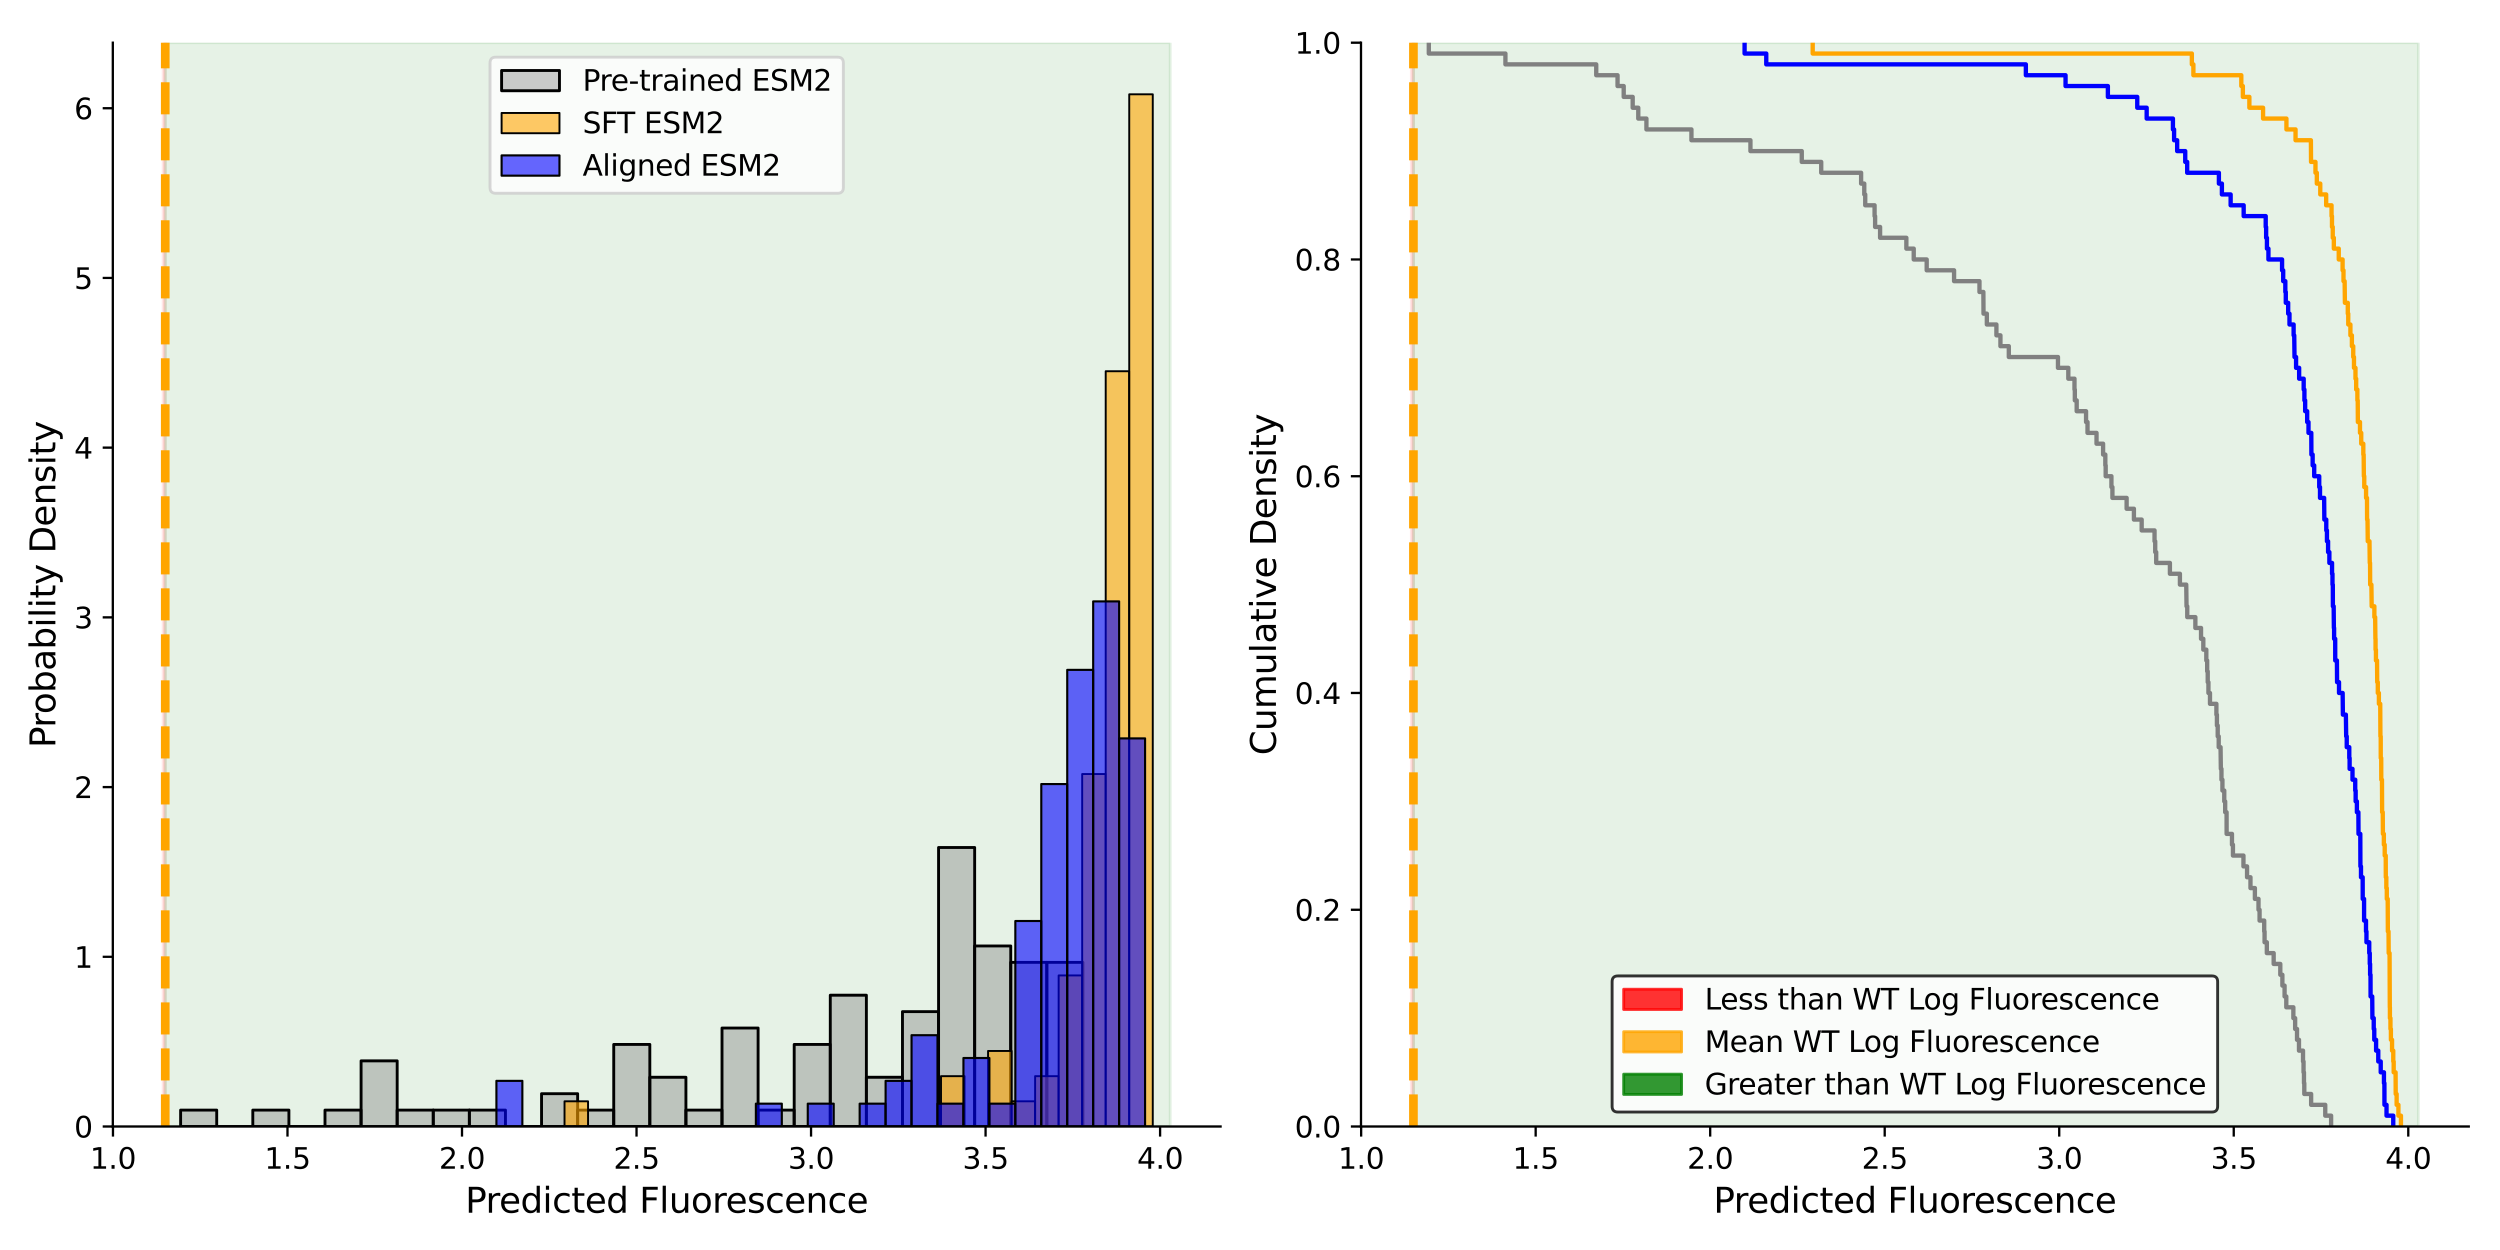 <?xml version="1.0" encoding="utf-8" standalone="no"?>
<!DOCTYPE svg PUBLIC "-//W3C//DTD SVG 1.1//EN"
  "http://www.w3.org/Graphics/SVG/1.1/DTD/svg11.dtd">
<svg xmlns:xlink="http://www.w3.org/1999/xlink" width="864pt" height="432pt" viewBox="0 0 864 432" xmlns="http://www.w3.org/2000/svg" version="1.1">
 <defs>
  <style type="text/css">*{stroke-linejoin: round; stroke-linecap: butt}</style>
 </defs>
 <g id="figure_1">
  <g id="patch_1">
   <path d="M 0 432 
L 864 432 
L 864 0 
L 0 0 
z
" style="fill: #ffffff"/>
  </g>
  <g id="axes_1">
   <g id="patch_2">
    <path d="M 38.99 389.32 
L 421.83 389.32 
L 421.83 14.76 
L 38.99 14.76 
z
" style="fill: #ffffff"/>
   </g>
   <g id="patch_3">
    <path d="M 56.392 389.32 
L 56.392 14.76 
L 57.112 14.76 
L 57.112 389.32 
z
" clip-path="url(#p4c1d45bc08)" style="fill: #ff0000; opacity: 0.1; stroke: #ff0000; stroke-linejoin: miter"/>
   </g>
   <g id="patch_4">
    <path d="M 57.112 389.32 
L 57.112 14.76 
L 404.428 14.76 
L 404.428 389.32 
z
" clip-path="url(#p4c1d45bc08)" style="fill: #008000; opacity: 0.1; stroke: #008000; stroke-linejoin: miter"/>
   </g>
   <g id="patch_5">
    <path d="M 62.423 389.32 
L 74.897 389.32 
L 74.897 383.648 
L 62.423 383.648 
z
" clip-path="url(#p4c1d45bc08)" style="fill: #808080; fill-opacity: 0.4; stroke: #000000; stroke-linejoin: miter"/>
   </g>
   <g id="patch_6">
    <path d="M 74.897 389.32 
L 87.37 389.32 
L 87.37 389.32 
L 74.897 389.32 
z
" clip-path="url(#p4c1d45bc08)" style="fill: #808080; fill-opacity: 0.4; stroke: #000000; stroke-linejoin: miter"/>
   </g>
   <g id="patch_7">
    <path d="M 87.37 389.32 
L 99.844 389.32 
L 99.844 383.648 
L 87.37 383.648 
z
" clip-path="url(#p4c1d45bc08)" style="fill: #808080; fill-opacity: 0.4; stroke: #000000; stroke-linejoin: miter"/>
   </g>
   <g id="patch_8">
    <path d="M 99.844 389.32 
L 112.317 389.32 
L 112.317 389.32 
L 99.844 389.32 
z
" clip-path="url(#p4c1d45bc08)" style="fill: #808080; fill-opacity: 0.4; stroke: #000000; stroke-linejoin: miter"/>
   </g>
   <g id="patch_9">
    <path d="M 112.317 389.32 
L 124.791 389.32 
L 124.791 383.648 
L 112.317 383.648 
z
" clip-path="url(#p4c1d45bc08)" style="fill: #808080; fill-opacity: 0.4; stroke: #000000; stroke-linejoin: miter"/>
   </g>
   <g id="patch_10">
    <path d="M 124.791 389.32 
L 137.265 389.32 
L 137.265 366.631 
L 124.791 366.631 
z
" clip-path="url(#p4c1d45bc08)" style="fill: #808080; fill-opacity: 0.4; stroke: #000000; stroke-linejoin: miter"/>
   </g>
   <g id="patch_11">
    <path d="M 137.265 389.32 
L 149.738 389.32 
L 149.738 383.648 
L 137.265 383.648 
z
" clip-path="url(#p4c1d45bc08)" style="fill: #808080; fill-opacity: 0.4; stroke: #000000; stroke-linejoin: miter"/>
   </g>
   <g id="patch_12">
    <path d="M 149.738 389.32 
L 162.212 389.32 
L 162.212 383.648 
L 149.738 383.648 
z
" clip-path="url(#p4c1d45bc08)" style="fill: #808080; fill-opacity: 0.4; stroke: #000000; stroke-linejoin: miter"/>
   </g>
   <g id="patch_13">
    <path d="M 162.212 389.32 
L 174.685 389.32 
L 174.685 383.648 
L 162.212 383.648 
z
" clip-path="url(#p4c1d45bc08)" style="fill: #808080; fill-opacity: 0.4; stroke: #000000; stroke-linejoin: miter"/>
   </g>
   <g id="patch_14">
    <path d="M 174.685 389.32 
L 187.159 389.32 
L 187.159 389.32 
L 174.685 389.32 
z
" clip-path="url(#p4c1d45bc08)" style="fill: #808080; fill-opacity: 0.4; stroke: #000000; stroke-linejoin: miter"/>
   </g>
   <g id="patch_15">
    <path d="M 187.159 389.32 
L 199.632 389.32 
L 199.632 377.976 
L 187.159 377.976 
z
" clip-path="url(#p4c1d45bc08)" style="fill: #808080; fill-opacity: 0.4; stroke: #000000; stroke-linejoin: miter"/>
   </g>
   <g id="patch_16">
    <path d="M 199.632 389.32 
L 212.106 389.32 
L 212.106 383.648 
L 199.632 383.648 
z
" clip-path="url(#p4c1d45bc08)" style="fill: #808080; fill-opacity: 0.4; stroke: #000000; stroke-linejoin: miter"/>
   </g>
   <g id="patch_17">
    <path d="M 212.106 389.32 
L 224.579 389.32 
L 224.579 360.959 
L 212.106 360.959 
z
" clip-path="url(#p4c1d45bc08)" style="fill: #808080; fill-opacity: 0.4; stroke: #000000; stroke-linejoin: miter"/>
   </g>
   <g id="patch_18">
    <path d="M 224.579 389.32 
L 237.053 389.32 
L 237.053 372.303 
L 224.579 372.303 
z
" clip-path="url(#p4c1d45bc08)" style="fill: #808080; fill-opacity: 0.4; stroke: #000000; stroke-linejoin: miter"/>
   </g>
   <g id="patch_19">
    <path d="M 237.053 389.32 
L 249.527 389.32 
L 249.527 383.648 
L 237.053 383.648 
z
" clip-path="url(#p4c1d45bc08)" style="fill: #808080; fill-opacity: 0.4; stroke: #000000; stroke-linejoin: miter"/>
   </g>
   <g id="patch_20">
    <path d="M 249.527 389.32 
L 262 389.32 
L 262 355.287 
L 249.527 355.287 
z
" clip-path="url(#p4c1d45bc08)" style="fill: #808080; fill-opacity: 0.4; stroke: #000000; stroke-linejoin: miter"/>
   </g>
   <g id="patch_21">
    <path d="M 262 389.32 
L 274.474 389.32 
L 274.474 383.648 
L 262 383.648 
z
" clip-path="url(#p4c1d45bc08)" style="fill: #808080; fill-opacity: 0.4; stroke: #000000; stroke-linejoin: miter"/>
   </g>
   <g id="patch_22">
    <path d="M 274.474 389.32 
L 286.947 389.32 
L 286.947 360.959 
L 274.474 360.959 
z
" clip-path="url(#p4c1d45bc08)" style="fill: #808080; fill-opacity: 0.4; stroke: #000000; stroke-linejoin: miter"/>
   </g>
   <g id="patch_23">
    <path d="M 286.947 389.32 
L 299.421 389.32 
L 299.421 343.943 
L 286.947 343.943 
z
" clip-path="url(#p4c1d45bc08)" style="fill: #808080; fill-opacity: 0.4; stroke: #000000; stroke-linejoin: miter"/>
   </g>
   <g id="patch_24">
    <path d="M 299.421 389.32 
L 311.894 389.32 
L 311.894 372.303 
L 299.421 372.303 
z
" clip-path="url(#p4c1d45bc08)" style="fill: #808080; fill-opacity: 0.4; stroke: #000000; stroke-linejoin: miter"/>
   </g>
   <g id="patch_25">
    <path d="M 311.894 389.32 
L 324.368 389.32 
L 324.368 349.615 
L 311.894 349.615 
z
" clip-path="url(#p4c1d45bc08)" style="fill: #808080; fill-opacity: 0.4; stroke: #000000; stroke-linejoin: miter"/>
   </g>
   <g id="patch_26">
    <path d="M 324.368 389.32 
L 336.842 389.32 
L 336.842 292.893 
L 324.368 292.893 
z
" clip-path="url(#p4c1d45bc08)" style="fill: #808080; fill-opacity: 0.4; stroke: #000000; stroke-linejoin: miter"/>
   </g>
   <g id="patch_27">
    <path d="M 336.842 389.32 
L 349.315 389.32 
L 349.315 326.926 
L 336.842 326.926 
z
" clip-path="url(#p4c1d45bc08)" style="fill: #808080; fill-opacity: 0.4; stroke: #000000; stroke-linejoin: miter"/>
   </g>
   <g id="patch_28">
    <path d="M 349.315 389.32 
L 361.789 389.32 
L 361.789 332.598 
L 349.315 332.598 
z
" clip-path="url(#p4c1d45bc08)" style="fill: #808080; fill-opacity: 0.4; stroke: #000000; stroke-linejoin: miter"/>
   </g>
   <g id="patch_29">
    <path d="M 361.789 389.32 
L 374.262 389.32 
L 374.262 332.598 
L 361.789 332.598 
z
" clip-path="url(#p4c1d45bc08)" style="fill: #808080; fill-opacity: 0.4; stroke: #000000; stroke-linejoin: miter"/>
   </g>
   <g id="patch_30">
    <path d="M 195.099 389.32 
L 203.231 389.32 
L 203.231 380.619 
L 195.099 380.619 
z
" clip-path="url(#p4c1d45bc08)" style="fill: #ffa500; fill-opacity: 0.6; stroke: #000000; stroke-width: 0.67; stroke-linejoin: miter"/>
   </g>
   <g id="patch_31">
    <path d="M 203.231 389.32 
L 211.363 389.32 
L 211.363 389.32 
L 203.231 389.32 
z
" clip-path="url(#p4c1d45bc08)" style="fill: #ffa500; fill-opacity: 0.6; stroke: #000000; stroke-width: 0.67; stroke-linejoin: miter"/>
   </g>
   <g id="patch_32">
    <path d="M 211.363 389.32 
L 219.495 389.32 
L 219.495 389.32 
L 211.363 389.32 
z
" clip-path="url(#p4c1d45bc08)" style="fill: #ffa500; fill-opacity: 0.6; stroke: #000000; stroke-width: 0.67; stroke-linejoin: miter"/>
   </g>
   <g id="patch_33">
    <path d="M 219.495 389.32 
L 227.627 389.32 
L 227.627 389.32 
L 219.495 389.32 
z
" clip-path="url(#p4c1d45bc08)" style="fill: #ffa500; fill-opacity: 0.6; stroke: #000000; stroke-width: 0.67; stroke-linejoin: miter"/>
   </g>
   <g id="patch_34">
    <path d="M 227.627 389.32 
L 235.759 389.32 
L 235.759 389.32 
L 227.627 389.32 
z
" clip-path="url(#p4c1d45bc08)" style="fill: #ffa500; fill-opacity: 0.6; stroke: #000000; stroke-width: 0.67; stroke-linejoin: miter"/>
   </g>
   <g id="patch_35">
    <path d="M 235.759 389.32 
L 243.891 389.32 
L 243.891 389.32 
L 235.759 389.32 
z
" clip-path="url(#p4c1d45bc08)" style="fill: #ffa500; fill-opacity: 0.6; stroke: #000000; stroke-width: 0.67; stroke-linejoin: miter"/>
   </g>
   <g id="patch_36">
    <path d="M 243.891 389.32 
L 252.023 389.32 
L 252.023 389.32 
L 243.891 389.32 
z
" clip-path="url(#p4c1d45bc08)" style="fill: #ffa500; fill-opacity: 0.6; stroke: #000000; stroke-width: 0.67; stroke-linejoin: miter"/>
   </g>
   <g id="patch_37">
    <path d="M 252.023 389.32 
L 260.154 389.32 
L 260.154 389.32 
L 252.023 389.32 
z
" clip-path="url(#p4c1d45bc08)" style="fill: #ffa500; fill-opacity: 0.6; stroke: #000000; stroke-width: 0.67; stroke-linejoin: miter"/>
   </g>
   <g id="patch_38">
    <path d="M 260.154 389.32 
L 268.286 389.32 
L 268.286 389.32 
L 260.154 389.32 
z
" clip-path="url(#p4c1d45bc08)" style="fill: #ffa500; fill-opacity: 0.6; stroke: #000000; stroke-width: 0.67; stroke-linejoin: miter"/>
   </g>
   <g id="patch_39">
    <path d="M 268.286 389.32 
L 276.418 389.32 
L 276.418 389.32 
L 268.286 389.32 
z
" clip-path="url(#p4c1d45bc08)" style="fill: #ffa500; fill-opacity: 0.6; stroke: #000000; stroke-width: 0.67; stroke-linejoin: miter"/>
   </g>
   <g id="patch_40">
    <path d="M 276.418 389.32 
L 284.55 389.32 
L 284.55 389.32 
L 276.418 389.32 
z
" clip-path="url(#p4c1d45bc08)" style="fill: #ffa500; fill-opacity: 0.6; stroke: #000000; stroke-width: 0.67; stroke-linejoin: miter"/>
   </g>
   <g id="patch_41">
    <path d="M 284.55 389.32 
L 292.682 389.32 
L 292.682 389.32 
L 284.55 389.32 
z
" clip-path="url(#p4c1d45bc08)" style="fill: #ffa500; fill-opacity: 0.6; stroke: #000000; stroke-width: 0.67; stroke-linejoin: miter"/>
   </g>
   <g id="patch_42">
    <path d="M 292.682 389.32 
L 300.814 389.32 
L 300.814 389.32 
L 292.682 389.32 
z
" clip-path="url(#p4c1d45bc08)" style="fill: #ffa500; fill-opacity: 0.6; stroke: #000000; stroke-width: 0.67; stroke-linejoin: miter"/>
   </g>
   <g id="patch_43">
    <path d="M 300.814 389.32 
L 308.946 389.32 
L 308.946 389.32 
L 300.814 389.32 
z
" clip-path="url(#p4c1d45bc08)" style="fill: #ffa500; fill-opacity: 0.6; stroke: #000000; stroke-width: 0.67; stroke-linejoin: miter"/>
   </g>
   <g id="patch_44">
    <path d="M 308.946 389.32 
L 317.078 389.32 
L 317.078 389.32 
L 308.946 389.32 
z
" clip-path="url(#p4c1d45bc08)" style="fill: #ffa500; fill-opacity: 0.6; stroke: #000000; stroke-width: 0.67; stroke-linejoin: miter"/>
   </g>
   <g id="patch_45">
    <path d="M 317.078 389.32 
L 325.21 389.32 
L 325.21 389.32 
L 317.078 389.32 
z
" clip-path="url(#p4c1d45bc08)" style="fill: #ffa500; fill-opacity: 0.6; stroke: #000000; stroke-width: 0.67; stroke-linejoin: miter"/>
   </g>
   <g id="patch_46">
    <path d="M 325.21 389.32 
L 333.342 389.32 
L 333.342 371.919 
L 325.21 371.919 
z
" clip-path="url(#p4c1d45bc08)" style="fill: #ffa500; fill-opacity: 0.6; stroke: #000000; stroke-width: 0.67; stroke-linejoin: miter"/>
   </g>
   <g id="patch_47">
    <path d="M 333.342 389.32 
L 341.473 389.32 
L 341.473 389.32 
L 333.342 389.32 
z
" clip-path="url(#p4c1d45bc08)" style="fill: #ffa500; fill-opacity: 0.6; stroke: #000000; stroke-width: 0.67; stroke-linejoin: miter"/>
   </g>
   <g id="patch_48">
    <path d="M 341.473 389.32 
L 349.605 389.32 
L 349.605 363.218 
L 341.473 363.218 
z
" clip-path="url(#p4c1d45bc08)" style="fill: #ffa500; fill-opacity: 0.6; stroke: #000000; stroke-width: 0.67; stroke-linejoin: miter"/>
   </g>
   <g id="patch_49">
    <path d="M 349.605 389.32 
L 357.737 389.32 
L 357.737 380.619 
L 349.605 380.619 
z
" clip-path="url(#p4c1d45bc08)" style="fill: #ffa500; fill-opacity: 0.6; stroke: #000000; stroke-width: 0.67; stroke-linejoin: miter"/>
   </g>
   <g id="patch_50">
    <path d="M 357.737 389.32 
L 365.869 389.32 
L 365.869 371.919 
L 357.737 371.919 
z
" clip-path="url(#p4c1d45bc08)" style="fill: #ffa500; fill-opacity: 0.6; stroke: #000000; stroke-width: 0.67; stroke-linejoin: miter"/>
   </g>
   <g id="patch_51">
    <path d="M 365.869 389.32 
L 374.001 389.32 
L 374.001 337.117 
L 365.869 337.117 
z
" clip-path="url(#p4c1d45bc08)" style="fill: #ffa500; fill-opacity: 0.6; stroke: #000000; stroke-width: 0.67; stroke-linejoin: miter"/>
   </g>
   <g id="patch_52">
    <path d="M 374.001 389.32 
L 382.133 389.32 
L 382.133 267.512 
L 374.001 267.512 
z
" clip-path="url(#p4c1d45bc08)" style="fill: #ffa500; fill-opacity: 0.6; stroke: #000000; stroke-width: 0.67; stroke-linejoin: miter"/>
   </g>
   <g id="patch_53">
    <path d="M 382.133 389.32 
L 390.265 389.32 
L 390.265 128.303 
L 382.133 128.303 
z
" clip-path="url(#p4c1d45bc08)" style="fill: #ffa500; fill-opacity: 0.6; stroke: #000000; stroke-width: 0.67; stroke-linejoin: miter"/>
   </g>
   <g id="patch_54">
    <path d="M 390.265 389.32 
L 398.397 389.32 
L 398.397 32.596 
L 390.265 32.596 
z
" clip-path="url(#p4c1d45bc08)" style="fill: #ffa500; fill-opacity: 0.6; stroke: #000000; stroke-width: 0.67; stroke-linejoin: miter"/>
   </g>
   <g id="patch_55">
    <path d="M 171.559 389.32 
L 180.526 389.32 
L 180.526 373.54 
L 171.559 373.54 
z
" clip-path="url(#p4c1d45bc08)" style="fill: #0000ff; fill-opacity: 0.6; stroke: #000000; stroke-width: 0.738; stroke-linejoin: miter"/>
   </g>
   <g id="patch_56">
    <path d="M 180.526 389.32 
L 189.493 389.32 
L 189.493 389.32 
L 180.526 389.32 
z
" clip-path="url(#p4c1d45bc08)" style="fill: #0000ff; fill-opacity: 0.6; stroke: #000000; stroke-width: 0.738; stroke-linejoin: miter"/>
   </g>
   <g id="patch_57">
    <path d="M 189.493 389.32 
L 198.46 389.32 
L 198.46 389.32 
L 189.493 389.32 
z
" clip-path="url(#p4c1d45bc08)" style="fill: #0000ff; fill-opacity: 0.6; stroke: #000000; stroke-width: 0.738; stroke-linejoin: miter"/>
   </g>
   <g id="patch_58">
    <path d="M 198.46 389.32 
L 207.427 389.32 
L 207.427 389.32 
L 198.46 389.32 
z
" clip-path="url(#p4c1d45bc08)" style="fill: #0000ff; fill-opacity: 0.6; stroke: #000000; stroke-width: 0.738; stroke-linejoin: miter"/>
   </g>
   <g id="patch_59">
    <path d="M 207.427 389.32 
L 216.394 389.32 
L 216.394 389.32 
L 207.427 389.32 
z
" clip-path="url(#p4c1d45bc08)" style="fill: #0000ff; fill-opacity: 0.6; stroke: #000000; stroke-width: 0.738; stroke-linejoin: miter"/>
   </g>
   <g id="patch_60">
    <path d="M 216.394 389.32 
L 225.361 389.32 
L 225.361 389.32 
L 216.394 389.32 
z
" clip-path="url(#p4c1d45bc08)" style="fill: #0000ff; fill-opacity: 0.6; stroke: #000000; stroke-width: 0.738; stroke-linejoin: miter"/>
   </g>
   <g id="patch_61">
    <path d="M 225.361 389.32 
L 234.328 389.32 
L 234.328 389.32 
L 225.361 389.32 
z
" clip-path="url(#p4c1d45bc08)" style="fill: #0000ff; fill-opacity: 0.6; stroke: #000000; stroke-width: 0.738; stroke-linejoin: miter"/>
   </g>
   <g id="patch_62">
    <path d="M 234.328 389.32 
L 243.296 389.32 
L 243.296 389.32 
L 234.328 389.32 
z
" clip-path="url(#p4c1d45bc08)" style="fill: #0000ff; fill-opacity: 0.6; stroke: #000000; stroke-width: 0.738; stroke-linejoin: miter"/>
   </g>
   <g id="patch_63">
    <path d="M 243.296 389.32 
L 252.263 389.32 
L 252.263 389.32 
L 243.296 389.32 
z
" clip-path="url(#p4c1d45bc08)" style="fill: #0000ff; fill-opacity: 0.6; stroke: #000000; stroke-width: 0.738; stroke-linejoin: miter"/>
   </g>
   <g id="patch_64">
    <path d="M 252.263 389.32 
L 261.23 389.32 
L 261.23 389.32 
L 252.263 389.32 
z
" clip-path="url(#p4c1d45bc08)" style="fill: #0000ff; fill-opacity: 0.6; stroke: #000000; stroke-width: 0.738; stroke-linejoin: miter"/>
   </g>
   <g id="patch_65">
    <path d="M 261.23 389.32 
L 270.197 389.32 
L 270.197 381.43 
L 261.23 381.43 
z
" clip-path="url(#p4c1d45bc08)" style="fill: #0000ff; fill-opacity: 0.6; stroke: #000000; stroke-width: 0.738; stroke-linejoin: miter"/>
   </g>
   <g id="patch_66">
    <path d="M 270.197 389.32 
L 279.164 389.32 
L 279.164 389.32 
L 270.197 389.32 
z
" clip-path="url(#p4c1d45bc08)" style="fill: #0000ff; fill-opacity: 0.6; stroke: #000000; stroke-width: 0.738; stroke-linejoin: miter"/>
   </g>
   <g id="patch_67">
    <path d="M 279.164 389.32 
L 288.131 389.32 
L 288.131 381.43 
L 279.164 381.43 
z
" clip-path="url(#p4c1d45bc08)" style="fill: #0000ff; fill-opacity: 0.6; stroke: #000000; stroke-width: 0.738; stroke-linejoin: miter"/>
   </g>
   <g id="patch_68">
    <path d="M 288.131 389.32 
L 297.098 389.32 
L 297.098 389.32 
L 288.131 389.32 
z
" clip-path="url(#p4c1d45bc08)" style="fill: #0000ff; fill-opacity: 0.6; stroke: #000000; stroke-width: 0.738; stroke-linejoin: miter"/>
   </g>
   <g id="patch_69">
    <path d="M 297.098 389.32 
L 306.065 389.32 
L 306.065 381.43 
L 297.098 381.43 
z
" clip-path="url(#p4c1d45bc08)" style="fill: #0000ff; fill-opacity: 0.6; stroke: #000000; stroke-width: 0.738; stroke-linejoin: miter"/>
   </g>
   <g id="patch_70">
    <path d="M 306.065 389.32 
L 315.032 389.32 
L 315.032 373.54 
L 306.065 373.54 
z
" clip-path="url(#p4c1d45bc08)" style="fill: #0000ff; fill-opacity: 0.6; stroke: #000000; stroke-width: 0.738; stroke-linejoin: miter"/>
   </g>
   <g id="patch_71">
    <path d="M 315.032 389.32 
L 323.999 389.32 
L 323.999 357.759 
L 315.032 357.759 
z
" clip-path="url(#p4c1d45bc08)" style="fill: #0000ff; fill-opacity: 0.6; stroke: #000000; stroke-width: 0.738; stroke-linejoin: miter"/>
   </g>
   <g id="patch_72">
    <path d="M 323.999 389.32 
L 332.966 389.32 
L 332.966 381.43 
L 323.999 381.43 
z
" clip-path="url(#p4c1d45bc08)" style="fill: #0000ff; fill-opacity: 0.6; stroke: #000000; stroke-width: 0.738; stroke-linejoin: miter"/>
   </g>
   <g id="patch_73">
    <path d="M 332.966 389.32 
L 341.933 389.32 
L 341.933 365.649 
L 332.966 365.649 
z
" clip-path="url(#p4c1d45bc08)" style="fill: #0000ff; fill-opacity: 0.6; stroke: #000000; stroke-width: 0.738; stroke-linejoin: miter"/>
   </g>
   <g id="patch_74">
    <path d="M 341.933 389.32 
L 350.9 389.32 
L 350.9 381.43 
L 341.933 381.43 
z
" clip-path="url(#p4c1d45bc08)" style="fill: #0000ff; fill-opacity: 0.6; stroke: #000000; stroke-width: 0.738; stroke-linejoin: miter"/>
   </g>
   <g id="patch_75">
    <path d="M 350.9 389.32 
L 359.868 389.32 
L 359.868 318.308 
L 350.9 318.308 
z
" clip-path="url(#p4c1d45bc08)" style="fill: #0000ff; fill-opacity: 0.6; stroke: #000000; stroke-width: 0.738; stroke-linejoin: miter"/>
   </g>
   <g id="patch_76">
    <path d="M 359.868 389.32 
L 368.835 389.32 
L 368.835 270.967 
L 359.868 270.967 
z
" clip-path="url(#p4c1d45bc08)" style="fill: #0000ff; fill-opacity: 0.6; stroke: #000000; stroke-width: 0.738; stroke-linejoin: miter"/>
   </g>
   <g id="patch_77">
    <path d="M 368.835 389.32 
L 377.802 389.32 
L 377.802 231.515 
L 368.835 231.515 
z
" clip-path="url(#p4c1d45bc08)" style="fill: #0000ff; fill-opacity: 0.6; stroke: #000000; stroke-width: 0.738; stroke-linejoin: miter"/>
   </g>
   <g id="patch_78">
    <path d="M 377.802 389.32 
L 386.769 389.32 
L 386.769 207.845 
L 377.802 207.845 
z
" clip-path="url(#p4c1d45bc08)" style="fill: #0000ff; fill-opacity: 0.6; stroke: #000000; stroke-width: 0.738; stroke-linejoin: miter"/>
   </g>
   <g id="patch_79">
    <path d="M 386.769 389.32 
L 395.736 389.32 
L 395.736 255.186 
L 386.769 255.186 
z
" clip-path="url(#p4c1d45bc08)" style="fill: #0000ff; fill-opacity: 0.6; stroke: #000000; stroke-width: 0.738; stroke-linejoin: miter"/>
   </g>
   <g id="matplotlib.axis_1">
    <g id="xtick_1">
     <g id="line2d_1">
      <defs>
       <path id="m697e07cbff" d="M 0 0 
L 0 3.5 
" style="stroke: #000000; stroke-width: 0.8"/>
      </defs>
      <g>
       <use xlink:href="#m697e07cbff" x="39.042" y="389.32" style="stroke: #000000; stroke-width: 0.8"/>
      </g>
     </g>
     <g id="text_1">
      <!-- 1.0 -->
      <g transform="translate(31.09 403.918) scale(0.1 -0.1)">
       <defs>
        <path id="DejaVuSans-31" d="M 794 531 
L 1825 531 
L 1825 4091 
L 703 3866 
L 703 4441 
L 1819 4666 
L 2450 4666 
L 2450 531 
L 3481 531 
L 3481 0 
L 794 0 
L 794 531 
z
" transform="scale(0.016)"/>
        <path id="DejaVuSans-2e" d="M 684 794 
L 1344 794 
L 1344 0 
L 684 0 
L 684 794 
z
" transform="scale(0.016)"/>
        <path id="DejaVuSans-30" d="M 2034 4250 
Q 1547 4250 1301 3770 
Q 1056 3291 1056 2328 
Q 1056 1369 1301 889 
Q 1547 409 2034 409 
Q 2525 409 2770 889 
Q 3016 1369 3016 2328 
Q 3016 3291 2770 3770 
Q 2525 4250 2034 4250 
z
M 2034 4750 
Q 2819 4750 3233 4129 
Q 3647 3509 3647 2328 
Q 3647 1150 3233 529 
Q 2819 -91 2034 -91 
Q 1250 -91 836 529 
Q 422 1150 422 2328 
Q 422 3509 836 4129 
Q 1250 4750 2034 4750 
z
" transform="scale(0.016)"/>
       </defs>
       <use xlink:href="#DejaVuSans-31"/>
       <use xlink:href="#DejaVuSans-2e" x="63.623"/>
       <use xlink:href="#DejaVuSans-30" x="95.41"/>
      </g>
     </g>
    </g>
    <g id="xtick_2">
     <g id="line2d_2">
      <g>
       <use xlink:href="#m697e07cbff" x="99.356" y="389.32" style="stroke: #000000; stroke-width: 0.8"/>
      </g>
     </g>
     <g id="text_2">
      <!-- 1.5 -->
      <g transform="translate(91.405 403.918) scale(0.1 -0.1)">
       <defs>
        <path id="DejaVuSans-35" d="M 691 4666 
L 3169 4666 
L 3169 4134 
L 1269 4134 
L 1269 2991 
Q 1406 3038 1543 3061 
Q 1681 3084 1819 3084 
Q 2600 3084 3056 2656 
Q 3513 2228 3513 1497 
Q 3513 744 3044 326 
Q 2575 -91 1722 -91 
Q 1428 -91 1123 -41 
Q 819 9 494 109 
L 494 744 
Q 775 591 1075 516 
Q 1375 441 1709 441 
Q 2250 441 2565 725 
Q 2881 1009 2881 1497 
Q 2881 1984 2565 2268 
Q 2250 2553 1709 2553 
Q 1456 2553 1204 2497 
Q 953 2441 691 2322 
L 691 4666 
z
" transform="scale(0.016)"/>
       </defs>
       <use xlink:href="#DejaVuSans-31"/>
       <use xlink:href="#DejaVuSans-2e" x="63.623"/>
       <use xlink:href="#DejaVuSans-35" x="95.41"/>
      </g>
     </g>
    </g>
    <g id="xtick_3">
     <g id="line2d_3">
      <g>
       <use xlink:href="#m697e07cbff" x="159.67" y="389.32" style="stroke: #000000; stroke-width: 0.8"/>
      </g>
     </g>
     <g id="text_3">
      <!-- 2.0 -->
      <g transform="translate(151.719 403.918) scale(0.1 -0.1)">
       <defs>
        <path id="DejaVuSans-32" d="M 1228 531 
L 3431 531 
L 3431 0 
L 469 0 
L 469 531 
Q 828 903 1448 1529 
Q 2069 2156 2228 2338 
Q 2531 2678 2651 2914 
Q 2772 3150 2772 3378 
Q 2772 3750 2511 3984 
Q 2250 4219 1831 4219 
Q 1534 4219 1204 4116 
Q 875 4013 500 3803 
L 500 4441 
Q 881 4594 1212 4672 
Q 1544 4750 1819 4750 
Q 2544 4750 2975 4387 
Q 3406 4025 3406 3419 
Q 3406 3131 3298 2873 
Q 3191 2616 2906 2266 
Q 2828 2175 2409 1742 
Q 1991 1309 1228 531 
z
" transform="scale(0.016)"/>
       </defs>
       <use xlink:href="#DejaVuSans-32"/>
       <use xlink:href="#DejaVuSans-2e" x="63.623"/>
       <use xlink:href="#DejaVuSans-30" x="95.41"/>
      </g>
     </g>
    </g>
    <g id="xtick_4">
     <g id="line2d_4">
      <g>
       <use xlink:href="#m697e07cbff" x="219.985" y="389.32" style="stroke: #000000; stroke-width: 0.8"/>
      </g>
     </g>
     <g id="text_4">
      <!-- 2.5 -->
      <g transform="translate(212.033 403.918) scale(0.1 -0.1)">
       <use xlink:href="#DejaVuSans-32"/>
       <use xlink:href="#DejaVuSans-2e" x="63.623"/>
       <use xlink:href="#DejaVuSans-35" x="95.41"/>
      </g>
     </g>
    </g>
    <g id="xtick_5">
     <g id="line2d_5">
      <g>
       <use xlink:href="#m697e07cbff" x="280.299" y="389.32" style="stroke: #000000; stroke-width: 0.8"/>
      </g>
     </g>
     <g id="text_5">
      <!-- 3.0 -->
      <g transform="translate(272.348 403.918) scale(0.1 -0.1)">
       <defs>
        <path id="DejaVuSans-33" d="M 2597 2516 
Q 3050 2419 3304 2112 
Q 3559 1806 3559 1356 
Q 3559 666 3084 287 
Q 2609 -91 1734 -91 
Q 1441 -91 1130 -33 
Q 819 25 488 141 
L 488 750 
Q 750 597 1062 519 
Q 1375 441 1716 441 
Q 2309 441 2620 675 
Q 2931 909 2931 1356 
Q 2931 1769 2642 2001 
Q 2353 2234 1838 2234 
L 1294 2234 
L 1294 2753 
L 1863 2753 
Q 2328 2753 2575 2939 
Q 2822 3125 2822 3475 
Q 2822 3834 2567 4026 
Q 2313 4219 1838 4219 
Q 1578 4219 1281 4162 
Q 984 4106 628 3988 
L 628 4550 
Q 988 4650 1302 4700 
Q 1616 4750 1894 4750 
Q 2613 4750 3031 4423 
Q 3450 4097 3450 3541 
Q 3450 3153 3228 2886 
Q 3006 2619 2597 2516 
z
" transform="scale(0.016)"/>
       </defs>
       <use xlink:href="#DejaVuSans-33"/>
       <use xlink:href="#DejaVuSans-2e" x="63.623"/>
       <use xlink:href="#DejaVuSans-30" x="95.41"/>
      </g>
     </g>
    </g>
    <g id="xtick_6">
     <g id="line2d_6">
      <g>
       <use xlink:href="#m697e07cbff" x="340.613" y="389.32" style="stroke: #000000; stroke-width: 0.8"/>
      </g>
     </g>
     <g id="text_6">
      <!-- 3.5 -->
      <g transform="translate(332.662 403.918) scale(0.1 -0.1)">
       <use xlink:href="#DejaVuSans-33"/>
       <use xlink:href="#DejaVuSans-2e" x="63.623"/>
       <use xlink:href="#DejaVuSans-35" x="95.41"/>
      </g>
     </g>
    </g>
    <g id="xtick_7">
     <g id="line2d_7">
      <g>
       <use xlink:href="#m697e07cbff" x="400.928" y="389.32" style="stroke: #000000; stroke-width: 0.8"/>
      </g>
     </g>
     <g id="text_7">
      <!-- 4.0 -->
      <g transform="translate(392.976 403.918) scale(0.1 -0.1)">
       <defs>
        <path id="DejaVuSans-34" d="M 2419 4116 
L 825 1625 
L 2419 1625 
L 2419 4116 
z
M 2253 4666 
L 3047 4666 
L 3047 1625 
L 3713 1625 
L 3713 1100 
L 3047 1100 
L 3047 0 
L 2419 0 
L 2419 1100 
L 313 1100 
L 313 1709 
L 2253 4666 
z
" transform="scale(0.016)"/>
       </defs>
       <use xlink:href="#DejaVuSans-34"/>
       <use xlink:href="#DejaVuSans-2e" x="63.623"/>
       <use xlink:href="#DejaVuSans-30" x="95.41"/>
      </g>
     </g>
    </g>
    <g id="text_8">
     <!-- Predicted Fluorescence -->
     <g transform="translate(160.814 419.116) scale(0.12 -0.12)">
      <defs>
       <path id="DejaVuSans-50" d="M 1259 4147 
L 1259 2394 
L 2053 2394 
Q 2494 2394 2734 2622 
Q 2975 2850 2975 3272 
Q 2975 3691 2734 3919 
Q 2494 4147 2053 4147 
L 1259 4147 
z
M 628 4666 
L 2053 4666 
Q 2838 4666 3239 4311 
Q 3641 3956 3641 3272 
Q 3641 2581 3239 2228 
Q 2838 1875 2053 1875 
L 1259 1875 
L 1259 0 
L 628 0 
L 628 4666 
z
" transform="scale(0.016)"/>
       <path id="DejaVuSans-72" d="M 2631 2963 
Q 2534 3019 2420 3045 
Q 2306 3072 2169 3072 
Q 1681 3072 1420 2755 
Q 1159 2438 1159 1844 
L 1159 0 
L 581 0 
L 581 3500 
L 1159 3500 
L 1159 2956 
Q 1341 3275 1631 3429 
Q 1922 3584 2338 3584 
Q 2397 3584 2469 3576 
Q 2541 3569 2628 3553 
L 2631 2963 
z
" transform="scale(0.016)"/>
       <path id="DejaVuSans-65" d="M 3597 1894 
L 3597 1613 
L 953 1613 
Q 991 1019 1311 708 
Q 1631 397 2203 397 
Q 2534 397 2845 478 
Q 3156 559 3463 722 
L 3463 178 
Q 3153 47 2828 -22 
Q 2503 -91 2169 -91 
Q 1331 -91 842 396 
Q 353 884 353 1716 
Q 353 2575 817 3079 
Q 1281 3584 2069 3584 
Q 2775 3584 3186 3129 
Q 3597 2675 3597 1894 
z
M 3022 2063 
Q 3016 2534 2758 2815 
Q 2500 3097 2075 3097 
Q 1594 3097 1305 2825 
Q 1016 2553 972 2059 
L 3022 2063 
z
" transform="scale(0.016)"/>
       <path id="DejaVuSans-64" d="M 2906 2969 
L 2906 4863 
L 3481 4863 
L 3481 0 
L 2906 0 
L 2906 525 
Q 2725 213 2448 61 
Q 2172 -91 1784 -91 
Q 1150 -91 751 415 
Q 353 922 353 1747 
Q 353 2572 751 3078 
Q 1150 3584 1784 3584 
Q 2172 3584 2448 3432 
Q 2725 3281 2906 2969 
z
M 947 1747 
Q 947 1113 1208 752 
Q 1469 391 1925 391 
Q 2381 391 2643 752 
Q 2906 1113 2906 1747 
Q 2906 2381 2643 2742 
Q 2381 3103 1925 3103 
Q 1469 3103 1208 2742 
Q 947 2381 947 1747 
z
" transform="scale(0.016)"/>
       <path id="DejaVuSans-69" d="M 603 3500 
L 1178 3500 
L 1178 0 
L 603 0 
L 603 3500 
z
M 603 4863 
L 1178 4863 
L 1178 4134 
L 603 4134 
L 603 4863 
z
" transform="scale(0.016)"/>
       <path id="DejaVuSans-63" d="M 3122 3366 
L 3122 2828 
Q 2878 2963 2633 3030 
Q 2388 3097 2138 3097 
Q 1578 3097 1268 2742 
Q 959 2388 959 1747 
Q 959 1106 1268 751 
Q 1578 397 2138 397 
Q 2388 397 2633 464 
Q 2878 531 3122 666 
L 3122 134 
Q 2881 22 2623 -34 
Q 2366 -91 2075 -91 
Q 1284 -91 818 406 
Q 353 903 353 1747 
Q 353 2603 823 3093 
Q 1294 3584 2113 3584 
Q 2378 3584 2631 3529 
Q 2884 3475 3122 3366 
z
" transform="scale(0.016)"/>
       <path id="DejaVuSans-74" d="M 1172 4494 
L 1172 3500 
L 2356 3500 
L 2356 3053 
L 1172 3053 
L 1172 1153 
Q 1172 725 1289 603 
Q 1406 481 1766 481 
L 2356 481 
L 2356 0 
L 1766 0 
Q 1100 0 847 248 
Q 594 497 594 1153 
L 594 3053 
L 172 3053 
L 172 3500 
L 594 3500 
L 594 4494 
L 1172 4494 
z
" transform="scale(0.016)"/>
       <path id="DejaVuSans-20" transform="scale(0.016)"/>
       <path id="DejaVuSans-46" d="M 628 4666 
L 3309 4666 
L 3309 4134 
L 1259 4134 
L 1259 2759 
L 3109 2759 
L 3109 2228 
L 1259 2228 
L 1259 0 
L 628 0 
L 628 4666 
z
" transform="scale(0.016)"/>
       <path id="DejaVuSans-6c" d="M 603 4863 
L 1178 4863 
L 1178 0 
L 603 0 
L 603 4863 
z
" transform="scale(0.016)"/>
       <path id="DejaVuSans-75" d="M 544 1381 
L 544 3500 
L 1119 3500 
L 1119 1403 
Q 1119 906 1312 657 
Q 1506 409 1894 409 
Q 2359 409 2629 706 
Q 2900 1003 2900 1516 
L 2900 3500 
L 3475 3500 
L 3475 0 
L 2900 0 
L 2900 538 
Q 2691 219 2414 64 
Q 2138 -91 1772 -91 
Q 1169 -91 856 284 
Q 544 659 544 1381 
z
M 1991 3584 
L 1991 3584 
z
" transform="scale(0.016)"/>
       <path id="DejaVuSans-6f" d="M 1959 3097 
Q 1497 3097 1228 2736 
Q 959 2375 959 1747 
Q 959 1119 1226 758 
Q 1494 397 1959 397 
Q 2419 397 2687 759 
Q 2956 1122 2956 1747 
Q 2956 2369 2687 2733 
Q 2419 3097 1959 3097 
z
M 1959 3584 
Q 2709 3584 3137 3096 
Q 3566 2609 3566 1747 
Q 3566 888 3137 398 
Q 2709 -91 1959 -91 
Q 1206 -91 779 398 
Q 353 888 353 1747 
Q 353 2609 779 3096 
Q 1206 3584 1959 3584 
z
" transform="scale(0.016)"/>
       <path id="DejaVuSans-73" d="M 2834 3397 
L 2834 2853 
Q 2591 2978 2328 3040 
Q 2066 3103 1784 3103 
Q 1356 3103 1142 2972 
Q 928 2841 928 2578 
Q 928 2378 1081 2264 
Q 1234 2150 1697 2047 
L 1894 2003 
Q 2506 1872 2764 1633 
Q 3022 1394 3022 966 
Q 3022 478 2636 193 
Q 2250 -91 1575 -91 
Q 1294 -91 989 -36 
Q 684 19 347 128 
L 347 722 
Q 666 556 975 473 
Q 1284 391 1588 391 
Q 1994 391 2212 530 
Q 2431 669 2431 922 
Q 2431 1156 2273 1281 
Q 2116 1406 1581 1522 
L 1381 1569 
Q 847 1681 609 1914 
Q 372 2147 372 2553 
Q 372 3047 722 3315 
Q 1072 3584 1716 3584 
Q 2034 3584 2315 3537 
Q 2597 3491 2834 3397 
z
" transform="scale(0.016)"/>
       <path id="DejaVuSans-6e" d="M 3513 2113 
L 3513 0 
L 2938 0 
L 2938 2094 
Q 2938 2591 2744 2837 
Q 2550 3084 2163 3084 
Q 1697 3084 1428 2787 
Q 1159 2491 1159 1978 
L 1159 0 
L 581 0 
L 581 3500 
L 1159 3500 
L 1159 2956 
Q 1366 3272 1645 3428 
Q 1925 3584 2291 3584 
Q 2894 3584 3203 3211 
Q 3513 2838 3513 2113 
z
" transform="scale(0.016)"/>
      </defs>
      <use xlink:href="#DejaVuSans-50"/>
      <use xlink:href="#DejaVuSans-72" x="58.553"/>
      <use xlink:href="#DejaVuSans-65" x="97.416"/>
      <use xlink:href="#DejaVuSans-64" x="158.939"/>
      <use xlink:href="#DejaVuSans-69" x="222.416"/>
      <use xlink:href="#DejaVuSans-63" x="250.199"/>
      <use xlink:href="#DejaVuSans-74" x="305.18"/>
      <use xlink:href="#DejaVuSans-65" x="344.389"/>
      <use xlink:href="#DejaVuSans-64" x="405.912"/>
      <use xlink:href="#DejaVuSans-20" x="469.389"/>
      <use xlink:href="#DejaVuSans-46" x="501.176"/>
      <use xlink:href="#DejaVuSans-6c" x="558.695"/>
      <use xlink:href="#DejaVuSans-75" x="586.479"/>
      <use xlink:href="#DejaVuSans-6f" x="649.857"/>
      <use xlink:href="#DejaVuSans-72" x="711.039"/>
      <use xlink:href="#DejaVuSans-65" x="749.902"/>
      <use xlink:href="#DejaVuSans-73" x="811.426"/>
      <use xlink:href="#DejaVuSans-63" x="863.525"/>
      <use xlink:href="#DejaVuSans-65" x="918.506"/>
      <use xlink:href="#DejaVuSans-6e" x="980.029"/>
      <use xlink:href="#DejaVuSans-63" x="1043.408"/>
      <use xlink:href="#DejaVuSans-65" x="1098.389"/>
     </g>
    </g>
   </g>
   <g id="matplotlib.axis_2">
    <g id="ytick_1">
     <g id="line2d_8">
      <defs>
       <path id="ma46fb96b74" d="M 0 0 
L -3.5 0 
" style="stroke: #000000; stroke-width: 0.8"/>
      </defs>
      <g>
       <use xlink:href="#ma46fb96b74" x="38.99" y="389.32" style="stroke: #000000; stroke-width: 0.8"/>
      </g>
     </g>
     <g id="text_9">
      <!-- 0 -->
      <g transform="translate(25.628 393.119) scale(0.1 -0.1)">
       <use xlink:href="#DejaVuSans-30"/>
      </g>
     </g>
    </g>
    <g id="ytick_2">
     <g id="line2d_9">
      <g>
       <use xlink:href="#ma46fb96b74" x="38.99" y="330.667" style="stroke: #000000; stroke-width: 0.8"/>
      </g>
     </g>
     <g id="text_10">
      <!-- 1 -->
      <g transform="translate(25.628 334.466) scale(0.1 -0.1)">
       <use xlink:href="#DejaVuSans-31"/>
      </g>
     </g>
    </g>
    <g id="ytick_3">
     <g id="line2d_10">
      <g>
       <use xlink:href="#ma46fb96b74" x="38.99" y="272.014" style="stroke: #000000; stroke-width: 0.8"/>
      </g>
     </g>
     <g id="text_11">
      <!-- 2 -->
      <g transform="translate(25.628 275.813) scale(0.1 -0.1)">
       <use xlink:href="#DejaVuSans-32"/>
      </g>
     </g>
    </g>
    <g id="ytick_4">
     <g id="line2d_11">
      <g>
       <use xlink:href="#ma46fb96b74" x="38.99" y="213.361" style="stroke: #000000; stroke-width: 0.8"/>
      </g>
     </g>
     <g id="text_12">
      <!-- 3 -->
      <g transform="translate(25.628 217.16) scale(0.1 -0.1)">
       <use xlink:href="#DejaVuSans-33"/>
      </g>
     </g>
    </g>
    <g id="ytick_5">
     <g id="line2d_12">
      <g>
       <use xlink:href="#ma46fb96b74" x="38.99" y="154.708" style="stroke: #000000; stroke-width: 0.8"/>
      </g>
     </g>
     <g id="text_13">
      <!-- 4 -->
      <g transform="translate(25.628 158.507) scale(0.1 -0.1)">
       <use xlink:href="#DejaVuSans-34"/>
      </g>
     </g>
    </g>
    <g id="ytick_6">
     <g id="line2d_13">
      <g>
       <use xlink:href="#ma46fb96b74" x="38.99" y="96.055" style="stroke: #000000; stroke-width: 0.8"/>
      </g>
     </g>
     <g id="text_14">
      <!-- 5 -->
      <g transform="translate(25.628 99.855) scale(0.1 -0.1)">
       <use xlink:href="#DejaVuSans-35"/>
      </g>
     </g>
    </g>
    <g id="ytick_7">
     <g id="line2d_14">
      <g>
       <use xlink:href="#ma46fb96b74" x="38.99" y="37.402" style="stroke: #000000; stroke-width: 0.8"/>
      </g>
     </g>
     <g id="text_15">
      <!-- 6 -->
      <g transform="translate(25.628 41.202) scale(0.1 -0.1)">
       <defs>
        <path id="DejaVuSans-36" d="M 2113 2584 
Q 1688 2584 1439 2293 
Q 1191 2003 1191 1497 
Q 1191 994 1439 701 
Q 1688 409 2113 409 
Q 2538 409 2786 701 
Q 3034 994 3034 1497 
Q 3034 2003 2786 2293 
Q 2538 2584 2113 2584 
z
M 3366 4563 
L 3366 3988 
Q 3128 4100 2886 4159 
Q 2644 4219 2406 4219 
Q 1781 4219 1451 3797 
Q 1122 3375 1075 2522 
Q 1259 2794 1537 2939 
Q 1816 3084 2150 3084 
Q 2853 3084 3261 2657 
Q 3669 2231 3669 1497 
Q 3669 778 3244 343 
Q 2819 -91 2113 -91 
Q 1303 -91 875 529 
Q 447 1150 447 2328 
Q 447 3434 972 4092 
Q 1497 4750 2381 4750 
Q 2619 4750 2861 4703 
Q 3103 4656 3366 4563 
z
" transform="scale(0.016)"/>
       </defs>
       <use xlink:href="#DejaVuSans-36"/>
      </g>
     </g>
    </g>
    <g id="text_16">
     <!-- Probability Density -->
     <g transform="translate(19.132 258.472) rotate(-90) scale(0.12 -0.12)">
      <defs>
       <path id="DejaVuSans-62" d="M 3116 1747 
Q 3116 2381 2855 2742 
Q 2594 3103 2138 3103 
Q 1681 3103 1420 2742 
Q 1159 2381 1159 1747 
Q 1159 1113 1420 752 
Q 1681 391 2138 391 
Q 2594 391 2855 752 
Q 3116 1113 3116 1747 
z
M 1159 2969 
Q 1341 3281 1617 3432 
Q 1894 3584 2278 3584 
Q 2916 3584 3314 3078 
Q 3713 2572 3713 1747 
Q 3713 922 3314 415 
Q 2916 -91 2278 -91 
Q 1894 -91 1617 61 
Q 1341 213 1159 525 
L 1159 0 
L 581 0 
L 581 4863 
L 1159 4863 
L 1159 2969 
z
" transform="scale(0.016)"/>
       <path id="DejaVuSans-61" d="M 2194 1759 
Q 1497 1759 1228 1600 
Q 959 1441 959 1056 
Q 959 750 1161 570 
Q 1363 391 1709 391 
Q 2188 391 2477 730 
Q 2766 1069 2766 1631 
L 2766 1759 
L 2194 1759 
z
M 3341 1997 
L 3341 0 
L 2766 0 
L 2766 531 
Q 2569 213 2275 61 
Q 1981 -91 1556 -91 
Q 1019 -91 701 211 
Q 384 513 384 1019 
Q 384 1609 779 1909 
Q 1175 2209 1959 2209 
L 2766 2209 
L 2766 2266 
Q 2766 2663 2505 2880 
Q 2244 3097 1772 3097 
Q 1472 3097 1187 3025 
Q 903 2953 641 2809 
L 641 3341 
Q 956 3463 1253 3523 
Q 1550 3584 1831 3584 
Q 2591 3584 2966 3190 
Q 3341 2797 3341 1997 
z
" transform="scale(0.016)"/>
       <path id="DejaVuSans-79" d="M 2059 -325 
Q 1816 -950 1584 -1140 
Q 1353 -1331 966 -1331 
L 506 -1331 
L 506 -850 
L 844 -850 
Q 1081 -850 1212 -737 
Q 1344 -625 1503 -206 
L 1606 56 
L 191 3500 
L 800 3500 
L 1894 763 
L 2988 3500 
L 3597 3500 
L 2059 -325 
z
" transform="scale(0.016)"/>
       <path id="DejaVuSans-44" d="M 1259 4147 
L 1259 519 
L 2022 519 
Q 2988 519 3436 956 
Q 3884 1394 3884 2338 
Q 3884 3275 3436 3711 
Q 2988 4147 2022 4147 
L 1259 4147 
z
M 628 4666 
L 1925 4666 
Q 3281 4666 3915 4102 
Q 4550 3538 4550 2338 
Q 4550 1131 3912 565 
Q 3275 0 1925 0 
L 628 0 
L 628 4666 
z
" transform="scale(0.016)"/>
      </defs>
      <use xlink:href="#DejaVuSans-50"/>
      <use xlink:href="#DejaVuSans-72" x="58.553"/>
      <use xlink:href="#DejaVuSans-6f" x="97.416"/>
      <use xlink:href="#DejaVuSans-62" x="158.598"/>
      <use xlink:href="#DejaVuSans-61" x="222.074"/>
      <use xlink:href="#DejaVuSans-62" x="283.354"/>
      <use xlink:href="#DejaVuSans-69" x="346.83"/>
      <use xlink:href="#DejaVuSans-6c" x="374.613"/>
      <use xlink:href="#DejaVuSans-69" x="402.396"/>
      <use xlink:href="#DejaVuSans-74" x="430.18"/>
      <use xlink:href="#DejaVuSans-79" x="469.389"/>
      <use xlink:href="#DejaVuSans-20" x="528.568"/>
      <use xlink:href="#DejaVuSans-44" x="560.355"/>
      <use xlink:href="#DejaVuSans-65" x="637.357"/>
      <use xlink:href="#DejaVuSans-6e" x="698.881"/>
      <use xlink:href="#DejaVuSans-73" x="762.26"/>
      <use xlink:href="#DejaVuSans-69" x="814.359"/>
      <use xlink:href="#DejaVuSans-74" x="842.143"/>
      <use xlink:href="#DejaVuSans-79" x="881.352"/>
     </g>
    </g>
   </g>
   <g id="line2d_15">
    <path d="M 57.112 389.32 
L 57.112 14.76 
" clip-path="url(#p4c1d45bc08)" style="fill: none; stroke-dasharray: 11.1,4.8; stroke-dashoffset: 0; stroke: #ffa500; stroke-width: 3"/>
   </g>
   <g id="patch_80">
    <path d="M 38.99 389.32 
L 38.99 14.76 
" style="fill: none; stroke: #000000; stroke-width: 0.8; stroke-linejoin: miter; stroke-linecap: square"/>
   </g>
   <g id="patch_81">
    <path d="M 38.99 389.32 
L 421.83 389.32 
" style="fill: none; stroke: #000000; stroke-width: 0.8; stroke-linejoin: miter; stroke-linecap: square"/>
   </g>
   <g id="legend_1">
    <g id="patch_82">
     <path d="M 171.353 66.794 
L 289.467 66.794 
Q 291.467 66.794 291.467 64.794 
L 291.467 21.76 
Q 291.467 19.76 289.467 19.76 
L 171.353 19.76 
Q 169.353 19.76 169.353 21.76 
L 169.353 64.794 
Q 169.353 66.794 171.353 66.794 
z
" style="fill: #ffffff; opacity: 0.8; stroke: #cccccc; stroke-linejoin: miter"/>
    </g>
    <g id="patch_83">
     <path d="M 173.353 31.358 
L 193.353 31.358 
L 193.353 24.358 
L 173.353 24.358 
z
" style="fill: #808080; fill-opacity: 0.4; stroke: #000000; stroke-linejoin: miter"/>
    </g>
    <g id="text_17">
     <!-- Pre-trained ESM2 -->
     <g transform="translate(201.353 31.358) scale(0.1 -0.1)">
      <defs>
       <path id="DejaVuSans-2d" d="M 313 2009 
L 1997 2009 
L 1997 1497 
L 313 1497 
L 313 2009 
z
" transform="scale(0.016)"/>
       <path id="DejaVuSans-45" d="M 628 4666 
L 3578 4666 
L 3578 4134 
L 1259 4134 
L 1259 2753 
L 3481 2753 
L 3481 2222 
L 1259 2222 
L 1259 531 
L 3634 531 
L 3634 0 
L 628 0 
L 628 4666 
z
" transform="scale(0.016)"/>
       <path id="DejaVuSans-53" d="M 3425 4513 
L 3425 3897 
Q 3066 4069 2747 4153 
Q 2428 4238 2131 4238 
Q 1616 4238 1336 4038 
Q 1056 3838 1056 3469 
Q 1056 3159 1242 3001 
Q 1428 2844 1947 2747 
L 2328 2669 
Q 3034 2534 3370 2195 
Q 3706 1856 3706 1288 
Q 3706 609 3251 259 
Q 2797 -91 1919 -91 
Q 1588 -91 1214 -16 
Q 841 59 441 206 
L 441 856 
Q 825 641 1194 531 
Q 1563 422 1919 422 
Q 2459 422 2753 634 
Q 3047 847 3047 1241 
Q 3047 1584 2836 1778 
Q 2625 1972 2144 2069 
L 1759 2144 
Q 1053 2284 737 2584 
Q 422 2884 422 3419 
Q 422 4038 858 4394 
Q 1294 4750 2059 4750 
Q 2388 4750 2728 4690 
Q 3069 4631 3425 4513 
z
" transform="scale(0.016)"/>
       <path id="DejaVuSans-4d" d="M 628 4666 
L 1569 4666 
L 2759 1491 
L 3956 4666 
L 4897 4666 
L 4897 0 
L 4281 0 
L 4281 4097 
L 3078 897 
L 2444 897 
L 1241 4097 
L 1241 0 
L 628 0 
L 628 4666 
z
" transform="scale(0.016)"/>
      </defs>
      <use xlink:href="#DejaVuSans-50"/>
      <use xlink:href="#DejaVuSans-72" x="58.553"/>
      <use xlink:href="#DejaVuSans-65" x="97.416"/>
      <use xlink:href="#DejaVuSans-2d" x="158.939"/>
      <use xlink:href="#DejaVuSans-74" x="195.023"/>
      <use xlink:href="#DejaVuSans-72" x="234.232"/>
      <use xlink:href="#DejaVuSans-61" x="275.346"/>
      <use xlink:href="#DejaVuSans-69" x="336.625"/>
      <use xlink:href="#DejaVuSans-6e" x="364.408"/>
      <use xlink:href="#DejaVuSans-65" x="427.787"/>
      <use xlink:href="#DejaVuSans-64" x="489.311"/>
      <use xlink:href="#DejaVuSans-20" x="552.787"/>
      <use xlink:href="#DejaVuSans-45" x="584.574"/>
      <use xlink:href="#DejaVuSans-53" x="647.758"/>
      <use xlink:href="#DejaVuSans-4d" x="711.234"/>
      <use xlink:href="#DejaVuSans-32" x="797.514"/>
     </g>
    </g>
    <g id="patch_84">
     <path d="M 173.353 46.037 
L 193.353 46.037 
L 193.353 39.037 
L 173.353 39.037 
z
" style="fill: #ffa500; fill-opacity: 0.6; stroke: #000000; stroke-width: 0.67; stroke-linejoin: miter"/>
    </g>
    <g id="text_18">
     <!-- SFT ESM2 -->
     <g transform="translate(201.353 46.037) scale(0.1 -0.1)">
      <defs>
       <path id="DejaVuSans-54" d="M -19 4666 
L 3928 4666 
L 3928 4134 
L 2272 4134 
L 2272 0 
L 1638 0 
L 1638 4134 
L -19 4134 
L -19 4666 
z
" transform="scale(0.016)"/>
      </defs>
      <use xlink:href="#DejaVuSans-53"/>
      <use xlink:href="#DejaVuSans-46" x="63.477"/>
      <use xlink:href="#DejaVuSans-54" x="119.246"/>
      <use xlink:href="#DejaVuSans-20" x="180.33"/>
      <use xlink:href="#DejaVuSans-45" x="212.117"/>
      <use xlink:href="#DejaVuSans-53" x="275.301"/>
      <use xlink:href="#DejaVuSans-4d" x="338.777"/>
      <use xlink:href="#DejaVuSans-32" x="425.057"/>
     </g>
    </g>
    <g id="patch_85">
     <path d="M 173.353 60.715 
L 193.353 60.715 
L 193.353 53.715 
L 173.353 53.715 
z
" style="fill: #0000ff; fill-opacity: 0.6; stroke: #000000; stroke-width: 0.738; stroke-linejoin: miter"/>
    </g>
    <g id="text_19">
     <!-- Aligned ESM2 -->
     <g transform="translate(201.353 60.715) scale(0.1 -0.1)">
      <defs>
       <path id="DejaVuSans-41" d="M 2188 4044 
L 1331 1722 
L 3047 1722 
L 2188 4044 
z
M 1831 4666 
L 2547 4666 
L 4325 0 
L 3669 0 
L 3244 1197 
L 1141 1197 
L 716 0 
L 50 0 
L 1831 4666 
z
" transform="scale(0.016)"/>
       <path id="DejaVuSans-67" d="M 2906 1791 
Q 2906 2416 2648 2759 
Q 2391 3103 1925 3103 
Q 1463 3103 1205 2759 
Q 947 2416 947 1791 
Q 947 1169 1205 825 
Q 1463 481 1925 481 
Q 2391 481 2648 825 
Q 2906 1169 2906 1791 
z
M 3481 434 
Q 3481 -459 3084 -895 
Q 2688 -1331 1869 -1331 
Q 1566 -1331 1297 -1286 
Q 1028 -1241 775 -1147 
L 775 -588 
Q 1028 -725 1275 -790 
Q 1522 -856 1778 -856 
Q 2344 -856 2625 -561 
Q 2906 -266 2906 331 
L 2906 616 
Q 2728 306 2450 153 
Q 2172 0 1784 0 
Q 1141 0 747 490 
Q 353 981 353 1791 
Q 353 2603 747 3093 
Q 1141 3584 1784 3584 
Q 2172 3584 2450 3431 
Q 2728 3278 2906 2969 
L 2906 3500 
L 3481 3500 
L 3481 434 
z
" transform="scale(0.016)"/>
      </defs>
      <use xlink:href="#DejaVuSans-41"/>
      <use xlink:href="#DejaVuSans-6c" x="68.408"/>
      <use xlink:href="#DejaVuSans-69" x="96.191"/>
      <use xlink:href="#DejaVuSans-67" x="123.975"/>
      <use xlink:href="#DejaVuSans-6e" x="187.451"/>
      <use xlink:href="#DejaVuSans-65" x="250.83"/>
      <use xlink:href="#DejaVuSans-64" x="312.354"/>
      <use xlink:href="#DejaVuSans-20" x="375.83"/>
      <use xlink:href="#DejaVuSans-45" x="407.617"/>
      <use xlink:href="#DejaVuSans-53" x="470.801"/>
      <use xlink:href="#DejaVuSans-4d" x="534.277"/>
      <use xlink:href="#DejaVuSans-32" x="620.557"/>
     </g>
    </g>
   </g>
  </g>
  <g id="axes_2">
   <g id="patch_86">
    <path d="M 470.36 389.32 
L 853.2 389.32 
L 853.2 14.76 
L 470.36 14.76 
z
" style="fill: #ffffff"/>
   </g>
   <g id="patch_87">
    <path d="M 487.762 389.32 
L 487.762 14.76 
L 488.482 14.76 
L 488.482 389.32 
z
" clip-path="url(#pe29260c5c0)" style="fill: #ff0000; opacity: 0.1; stroke: #ff0000; stroke-linejoin: miter"/>
   </g>
   <g id="patch_88">
    <path d="M 488.482 389.32 
L 488.482 14.76 
L 835.798 14.76 
L 835.798 389.32 
z
" clip-path="url(#pe29260c5c0)" style="fill: #008000; opacity: 0.1; stroke: #008000; stroke-linejoin: miter"/>
   </g>
   <g id="matplotlib.axis_3">
    <g id="xtick_8">
     <g id="line2d_16">
      <g>
       <use xlink:href="#m697e07cbff" x="470.412" y="389.32" style="stroke: #000000; stroke-width: 0.8"/>
      </g>
     </g>
     <g id="text_20">
      <!-- 1.0 -->
      <g transform="translate(462.46 403.918) scale(0.1 -0.1)">
       <use xlink:href="#DejaVuSans-31"/>
       <use xlink:href="#DejaVuSans-2e" x="63.623"/>
       <use xlink:href="#DejaVuSans-30" x="95.41"/>
      </g>
     </g>
    </g>
    <g id="xtick_9">
     <g id="line2d_17">
      <g>
       <use xlink:href="#m697e07cbff" x="530.726" y="389.32" style="stroke: #000000; stroke-width: 0.8"/>
      </g>
     </g>
     <g id="text_21">
      <!-- 1.5 -->
      <g transform="translate(522.775 403.918) scale(0.1 -0.1)">
       <use xlink:href="#DejaVuSans-31"/>
       <use xlink:href="#DejaVuSans-2e" x="63.623"/>
       <use xlink:href="#DejaVuSans-35" x="95.41"/>
      </g>
     </g>
    </g>
    <g id="xtick_10">
     <g id="line2d_18">
      <g>
       <use xlink:href="#m697e07cbff" x="591.04" y="389.32" style="stroke: #000000; stroke-width: 0.8"/>
      </g>
     </g>
     <g id="text_22">
      <!-- 2.0 -->
      <g transform="translate(583.089 403.918) scale(0.1 -0.1)">
       <use xlink:href="#DejaVuSans-32"/>
       <use xlink:href="#DejaVuSans-2e" x="63.623"/>
       <use xlink:href="#DejaVuSans-30" x="95.41"/>
      </g>
     </g>
    </g>
    <g id="xtick_11">
     <g id="line2d_19">
      <g>
       <use xlink:href="#m697e07cbff" x="651.355" y="389.32" style="stroke: #000000; stroke-width: 0.8"/>
      </g>
     </g>
     <g id="text_23">
      <!-- 2.5 -->
      <g transform="translate(643.403 403.918) scale(0.1 -0.1)">
       <use xlink:href="#DejaVuSans-32"/>
       <use xlink:href="#DejaVuSans-2e" x="63.623"/>
       <use xlink:href="#DejaVuSans-35" x="95.41"/>
      </g>
     </g>
    </g>
    <g id="xtick_12">
     <g id="line2d_20">
      <g>
       <use xlink:href="#m697e07cbff" x="711.669" y="389.32" style="stroke: #000000; stroke-width: 0.8"/>
      </g>
     </g>
     <g id="text_24">
      <!-- 3.0 -->
      <g transform="translate(703.718 403.918) scale(0.1 -0.1)">
       <use xlink:href="#DejaVuSans-33"/>
       <use xlink:href="#DejaVuSans-2e" x="63.623"/>
       <use xlink:href="#DejaVuSans-30" x="95.41"/>
      </g>
     </g>
    </g>
    <g id="xtick_13">
     <g id="line2d_21">
      <g>
       <use xlink:href="#m697e07cbff" x="771.983" y="389.32" style="stroke: #000000; stroke-width: 0.8"/>
      </g>
     </g>
     <g id="text_25">
      <!-- 3.5 -->
      <g transform="translate(764.032 403.918) scale(0.1 -0.1)">
       <use xlink:href="#DejaVuSans-33"/>
       <use xlink:href="#DejaVuSans-2e" x="63.623"/>
       <use xlink:href="#DejaVuSans-35" x="95.41"/>
      </g>
     </g>
    </g>
    <g id="xtick_14">
     <g id="line2d_22">
      <g>
       <use xlink:href="#m697e07cbff" x="832.298" y="389.32" style="stroke: #000000; stroke-width: 0.8"/>
      </g>
     </g>
     <g id="text_26">
      <!-- 4.0 -->
      <g transform="translate(824.346 403.918) scale(0.1 -0.1)">
       <use xlink:href="#DejaVuSans-34"/>
       <use xlink:href="#DejaVuSans-2e" x="63.623"/>
       <use xlink:href="#DejaVuSans-30" x="95.41"/>
      </g>
     </g>
    </g>
    <g id="text_27">
     <!-- Predicted Fluorescence -->
     <g transform="translate(592.184 419.116) scale(0.12 -0.12)">
      <use xlink:href="#DejaVuSans-50"/>
      <use xlink:href="#DejaVuSans-72" x="58.553"/>
      <use xlink:href="#DejaVuSans-65" x="97.416"/>
      <use xlink:href="#DejaVuSans-64" x="158.939"/>
      <use xlink:href="#DejaVuSans-69" x="222.416"/>
      <use xlink:href="#DejaVuSans-63" x="250.199"/>
      <use xlink:href="#DejaVuSans-74" x="305.18"/>
      <use xlink:href="#DejaVuSans-65" x="344.389"/>
      <use xlink:href="#DejaVuSans-64" x="405.912"/>
      <use xlink:href="#DejaVuSans-20" x="469.389"/>
      <use xlink:href="#DejaVuSans-46" x="501.176"/>
      <use xlink:href="#DejaVuSans-6c" x="558.695"/>
      <use xlink:href="#DejaVuSans-75" x="586.479"/>
      <use xlink:href="#DejaVuSans-6f" x="649.857"/>
      <use xlink:href="#DejaVuSans-72" x="711.039"/>
      <use xlink:href="#DejaVuSans-65" x="749.902"/>
      <use xlink:href="#DejaVuSans-73" x="811.426"/>
      <use xlink:href="#DejaVuSans-63" x="863.525"/>
      <use xlink:href="#DejaVuSans-65" x="918.506"/>
      <use xlink:href="#DejaVuSans-6e" x="980.029"/>
      <use xlink:href="#DejaVuSans-63" x="1043.408"/>
      <use xlink:href="#DejaVuSans-65" x="1098.389"/>
     </g>
    </g>
   </g>
   <g id="matplotlib.axis_4">
    <g id="ytick_8">
     <g id="line2d_23">
      <g>
       <use xlink:href="#ma46fb96b74" x="470.36" y="389.32" style="stroke: #000000; stroke-width: 0.8"/>
      </g>
     </g>
     <g id="text_28">
      <!-- 0.0 -->
      <g transform="translate(447.457 393.119) scale(0.1 -0.1)">
       <use xlink:href="#DejaVuSans-30"/>
       <use xlink:href="#DejaVuSans-2e" x="63.623"/>
       <use xlink:href="#DejaVuSans-30" x="95.41"/>
      </g>
     </g>
    </g>
    <g id="ytick_9">
     <g id="line2d_24">
      <g>
       <use xlink:href="#ma46fb96b74" x="470.36" y="314.408" style="stroke: #000000; stroke-width: 0.8"/>
      </g>
     </g>
     <g id="text_29">
      <!-- 0.2 -->
      <g transform="translate(447.457 318.207) scale(0.1 -0.1)">
       <use xlink:href="#DejaVuSans-30"/>
       <use xlink:href="#DejaVuSans-2e" x="63.623"/>
       <use xlink:href="#DejaVuSans-32" x="95.41"/>
      </g>
     </g>
    </g>
    <g id="ytick_10">
     <g id="line2d_25">
      <g>
       <use xlink:href="#ma46fb96b74" x="470.36" y="239.496" style="stroke: #000000; stroke-width: 0.8"/>
      </g>
     </g>
     <g id="text_30">
      <!-- 0.4 -->
      <g transform="translate(447.457 243.295) scale(0.1 -0.1)">
       <use xlink:href="#DejaVuSans-30"/>
       <use xlink:href="#DejaVuSans-2e" x="63.623"/>
       <use xlink:href="#DejaVuSans-34" x="95.41"/>
      </g>
     </g>
    </g>
    <g id="ytick_11">
     <g id="line2d_26">
      <g>
       <use xlink:href="#ma46fb96b74" x="470.36" y="164.584" style="stroke: #000000; stroke-width: 0.8"/>
      </g>
     </g>
     <g id="text_31">
      <!-- 0.6 -->
      <g transform="translate(447.457 168.383) scale(0.1 -0.1)">
       <use xlink:href="#DejaVuSans-30"/>
       <use xlink:href="#DejaVuSans-2e" x="63.623"/>
       <use xlink:href="#DejaVuSans-36" x="95.41"/>
      </g>
     </g>
    </g>
    <g id="ytick_12">
     <g id="line2d_27">
      <g>
       <use xlink:href="#ma46fb96b74" x="470.36" y="89.672" style="stroke: #000000; stroke-width: 0.8"/>
      </g>
     </g>
     <g id="text_32">
      <!-- 0.8 -->
      <g transform="translate(447.457 93.471) scale(0.1 -0.1)">
       <defs>
        <path id="DejaVuSans-38" d="M 2034 2216 
Q 1584 2216 1326 1975 
Q 1069 1734 1069 1313 
Q 1069 891 1326 650 
Q 1584 409 2034 409 
Q 2484 409 2743 651 
Q 3003 894 3003 1313 
Q 3003 1734 2745 1975 
Q 2488 2216 2034 2216 
z
M 1403 2484 
Q 997 2584 770 2862 
Q 544 3141 544 3541 
Q 544 4100 942 4425 
Q 1341 4750 2034 4750 
Q 2731 4750 3128 4425 
Q 3525 4100 3525 3541 
Q 3525 3141 3298 2862 
Q 3072 2584 2669 2484 
Q 3125 2378 3379 2068 
Q 3634 1759 3634 1313 
Q 3634 634 3220 271 
Q 2806 -91 2034 -91 
Q 1263 -91 848 271 
Q 434 634 434 1313 
Q 434 1759 690 2068 
Q 947 2378 1403 2484 
z
M 1172 3481 
Q 1172 3119 1398 2916 
Q 1625 2713 2034 2713 
Q 2441 2713 2670 2916 
Q 2900 3119 2900 3481 
Q 2900 3844 2670 4047 
Q 2441 4250 2034 4250 
Q 1625 4250 1398 4047 
Q 1172 3844 1172 3481 
z
" transform="scale(0.016)"/>
       </defs>
       <use xlink:href="#DejaVuSans-30"/>
       <use xlink:href="#DejaVuSans-2e" x="63.623"/>
       <use xlink:href="#DejaVuSans-38" x="95.41"/>
      </g>
     </g>
    </g>
    <g id="ytick_13">
     <g id="line2d_28">
      <g>
       <use xlink:href="#ma46fb96b74" x="470.36" y="14.76" style="stroke: #000000; stroke-width: 0.8"/>
      </g>
     </g>
     <g id="text_33">
      <!-- 1.0 -->
      <g transform="translate(447.457 18.559) scale(0.1 -0.1)">
       <use xlink:href="#DejaVuSans-31"/>
       <use xlink:href="#DejaVuSans-2e" x="63.623"/>
       <use xlink:href="#DejaVuSans-30" x="95.41"/>
      </g>
     </g>
    </g>
    <g id="text_34">
     <!-- Cumulative Density -->
     <g transform="translate(440.961 261.002) rotate(-90) scale(0.12 -0.12)">
      <defs>
       <path id="DejaVuSans-43" d="M 4122 4306 
L 4122 3641 
Q 3803 3938 3442 4084 
Q 3081 4231 2675 4231 
Q 1875 4231 1450 3742 
Q 1025 3253 1025 2328 
Q 1025 1406 1450 917 
Q 1875 428 2675 428 
Q 3081 428 3442 575 
Q 3803 722 4122 1019 
L 4122 359 
Q 3791 134 3420 21 
Q 3050 -91 2638 -91 
Q 1578 -91 968 557 
Q 359 1206 359 2328 
Q 359 3453 968 4101 
Q 1578 4750 2638 4750 
Q 3056 4750 3426 4639 
Q 3797 4528 4122 4306 
z
" transform="scale(0.016)"/>
       <path id="DejaVuSans-6d" d="M 3328 2828 
Q 3544 3216 3844 3400 
Q 4144 3584 4550 3584 
Q 5097 3584 5394 3201 
Q 5691 2819 5691 2113 
L 5691 0 
L 5113 0 
L 5113 2094 
Q 5113 2597 4934 2840 
Q 4756 3084 4391 3084 
Q 3944 3084 3684 2787 
Q 3425 2491 3425 1978 
L 3425 0 
L 2847 0 
L 2847 2094 
Q 2847 2600 2669 2842 
Q 2491 3084 2119 3084 
Q 1678 3084 1418 2786 
Q 1159 2488 1159 1978 
L 1159 0 
L 581 0 
L 581 3500 
L 1159 3500 
L 1159 2956 
Q 1356 3278 1631 3431 
Q 1906 3584 2284 3584 
Q 2666 3584 2933 3390 
Q 3200 3197 3328 2828 
z
" transform="scale(0.016)"/>
       <path id="DejaVuSans-76" d="M 191 3500 
L 800 3500 
L 1894 563 
L 2988 3500 
L 3597 3500 
L 2284 0 
L 1503 0 
L 191 3500 
z
" transform="scale(0.016)"/>
      </defs>
      <use xlink:href="#DejaVuSans-43"/>
      <use xlink:href="#DejaVuSans-75" x="69.824"/>
      <use xlink:href="#DejaVuSans-6d" x="133.203"/>
      <use xlink:href="#DejaVuSans-75" x="230.615"/>
      <use xlink:href="#DejaVuSans-6c" x="293.994"/>
      <use xlink:href="#DejaVuSans-61" x="321.777"/>
      <use xlink:href="#DejaVuSans-74" x="383.057"/>
      <use xlink:href="#DejaVuSans-69" x="422.266"/>
      <use xlink:href="#DejaVuSans-76" x="450.049"/>
      <use xlink:href="#DejaVuSans-65" x="509.229"/>
      <use xlink:href="#DejaVuSans-20" x="570.752"/>
      <use xlink:href="#DejaVuSans-44" x="602.539"/>
      <use xlink:href="#DejaVuSans-65" x="679.541"/>
      <use xlink:href="#DejaVuSans-6e" x="741.064"/>
      <use xlink:href="#DejaVuSans-73" x="804.443"/>
      <use xlink:href="#DejaVuSans-69" x="856.543"/>
      <use xlink:href="#DejaVuSans-74" x="884.326"/>
      <use xlink:href="#DejaVuSans-79" x="923.535"/>
     </g>
    </g>
   </g>
   <g id="line2d_29">
    <path d="M 493.793 14.76 
L 493.793 18.506 
L 520.274 18.506 
L 520.274 22.251 
L 551.659 22.251 
L 551.659 25.997 
L 559.025 25.997 
L 559.025 29.742 
L 561.152 29.742 
L 561.152 33.488 
L 564.257 33.488 
L 564.257 37.234 
L 566.187 37.234 
L 566.187 40.979 
L 569.004 40.979 
L 569.004 44.725 
L 584.561 44.725 
L 584.561 48.47 
L 604.951 48.47 
L 604.951 52.216 
L 622.69 52.216 
L 622.69 55.962 
L 629.414 55.962 
L 629.414 59.707 
L 643.201 59.707 
L 643.201 63.453 
L 644.291 63.453 
L 644.291 67.198 
L 644.623 67.198 
L 644.623 70.944 
L 647.854 70.944 
L 647.854 74.69 
L 648.038 74.69 
L 648.038 78.435 
L 649.758 78.435 
L 649.758 82.181 
L 658.837 82.181 
L 658.837 85.926 
L 661.383 85.926 
L 661.383 89.672 
L 665.864 89.672 
L 665.864 93.418 
L 675.327 93.418 
L 675.327 97.163 
L 684.105 97.163 
L 684.105 100.909 
L 685.453 100.909 
L 685.505 108.4 
L 686.652 108.4 
L 686.652 112.146 
L 689.958 112.146 
L 689.958 115.891 
L 691.35 115.891 
L 691.35 119.637 
L 694.246 119.637 
L 694.246 123.382 
L 711.233 123.382 
L 711.233 127.128 
L 714.81 127.128 
L 714.81 130.874 
L 716.942 130.874 
L 716.942 134.619 
L 717.062 134.619 
L 717.062 138.365 
L 717.703 138.365 
L 717.703 142.11 
L 720.939 142.11 
L 720.939 145.856 
L 721.444 145.856 
L 721.444 149.602 
L 724.558 149.602 
L 724.558 153.347 
L 726.83 153.347 
L 726.83 157.093 
L 727.599 157.093 
L 727.599 160.838 
L 727.723 160.838 
L 727.723 164.584 
L 729.709 164.584 
L 729.709 168.33 
L 730.051 168.33 
L 730.051 172.075 
L 734.96 172.075 
L 734.96 175.821 
L 737.48 175.821 
L 737.48 179.566 
L 740.16 179.566 
L 740.16 183.312 
L 744.609 183.312 
L 744.609 187.058 
L 744.842 187.058 
L 744.842 190.803 
L 745.181 190.803 
L 745.181 194.549 
L 749.92 194.549 
L 749.92 198.294 
L 753.379 198.294 
L 753.379 202.04 
L 755.565 202.04 
L 755.666 209.531 
L 755.915 209.531 
L 755.915 213.277 
L 758.719 213.277 
L 758.719 217.022 
L 760.676 217.022 
L 760.676 220.768 
L 761.465 220.768 
L 761.465 224.514 
L 762.501 224.514 
L 762.501 228.259 
L 762.799 228.259 
L 762.799 232.005 
L 762.989 232.005 
L 762.989 235.75 
L 763.235 235.75 
L 763.235 239.496 
L 763.771 239.496 
L 763.771 243.242 
L 765.984 243.242 
L 765.984 246.987 
L 766.167 246.987 
L 766.167 250.733 
L 766.44 250.733 
L 766.44 254.478 
L 766.785 254.478 
L 766.785 258.224 
L 767.425 258.224 
L 767.524 265.715 
L 767.736 265.715 
L 767.736 269.461 
L 768.071 269.461 
L 768.071 273.206 
L 768.703 273.206 
L 768.703 276.952 
L 769.02 276.952 
L 769.02 280.698 
L 769.503 280.698 
L 769.522 288.189 
L 771.37 288.189 
L 771.37 291.934 
L 771.706 291.934 
L 771.706 295.68 
L 775.337 295.68 
L 775.337 299.426 
L 776.582 299.426 
L 776.582 303.171 
L 777.762 303.171 
L 777.762 306.917 
L 779.29 306.917 
L 779.29 310.662 
L 780.539 310.662 
L 780.539 314.408 
L 780.908 314.408 
L 780.908 318.154 
L 782.509 318.154 
L 782.509 321.899 
L 782.637 321.899 
L 782.637 325.645 
L 783.414 325.645 
L 783.414 329.39 
L 785.778 329.39 
L 785.778 333.136 
L 788.07 333.136 
L 788.07 336.882 
L 788.792 336.882 
L 788.792 340.627 
L 789.55 340.627 
L 789.55 344.373 
L 790.141 344.373 
L 790.141 348.118 
L 792.585 348.118 
L 792.585 351.864 
L 793.201 351.864 
L 793.201 355.61 
L 793.85 355.61 
L 793.85 359.355 
L 794.527 359.355 
L 794.527 363.101 
L 795.923 363.101 
L 795.923 366.846 
L 796.105 366.846 
L 796.105 370.592 
L 796.253 370.592 
L 796.253 374.338 
L 796.365 374.338 
L 796.365 378.083 
L 798.727 378.083 
L 798.727 381.829 
L 803.607 381.829 
L 803.607 385.574 
L 805.632 385.574 
L 805.632 389.32 
L 805.632 389.32 
" clip-path="url(#pe29260c5c0)" style="fill: none; stroke: #808080; stroke-width: 1.5; stroke-linecap: square"/>
   </g>
   <g id="line2d_30">
    <path d="M 626.469 14.76 
L 626.469 18.506 
L 757.505 18.506 
L 757.505 22.251 
L 758.037 22.251 
L 758.037 25.997 
L 774.596 25.997 
L 774.596 29.742 
L 775.133 29.742 
L 775.133 33.488 
L 777.382 33.488 
L 777.382 37.234 
L 782.118 37.234 
L 782.118 40.979 
L 790.19 40.979 
L 790.19 44.725 
L 793.338 44.725 
L 793.338 48.47 
L 798.644 48.47 
L 798.694 55.962 
L 800.228 55.962 
L 800.228 59.707 
L 800.692 59.707 
L 800.692 63.453 
L 801.884 63.453 
L 801.884 67.198 
L 803.924 67.198 
L 803.924 70.944 
L 805.781 70.944 
L 805.781 74.69 
L 805.932 74.69 
L 805.932 78.435 
L 806.196 78.435 
L 806.196 82.181 
L 806.572 82.181 
L 806.572 85.926 
L 808.273 85.926 
L 808.273 89.672 
L 809.601 89.672 
L 809.601 93.418 
L 809.913 93.418 
L 809.913 97.163 
L 810.304 97.163 
L 810.398 104.654 
L 811.396 104.654 
L 811.396 108.4 
L 811.557 108.4 
L 811.557 112.146 
L 812.3 112.146 
L 812.3 115.891 
L 812.812 115.891 
L 812.812 119.637 
L 813.28 119.637 
L 813.28 123.382 
L 813.536 123.382 
L 813.536 127.128 
L 814.053 127.128 
L 814.053 130.874 
L 814.296 130.874 
L 814.296 134.619 
L 814.71 134.619 
L 814.71 138.365 
L 814.832 138.365 
L 814.876 145.856 
L 815.612 145.856 
L 815.612 149.602 
L 816.042 149.602 
L 816.042 153.347 
L 816.761 153.347 
L 816.761 157.093 
L 816.878 157.093 
L 816.948 164.584 
L 817.088 164.584 
L 817.088 168.33 
L 817.713 168.33 
L 817.713 172.075 
L 818.034 172.075 
L 818.065 179.566 
L 818.215 179.566 
L 818.296 187.058 
L 818.893 187.058 
L 818.988 194.549 
L 819.09 194.549 
L 819.131 202.04 
L 819.554 202.04 
L 819.65 209.531 
L 820.581 209.531 
L 820.581 213.277 
L 820.854 213.277 
L 820.941 220.768 
L 820.99 220.768 
L 820.99 224.514 
L 821.125 224.514 
L 821.125 228.259 
L 821.505 228.259 
L 821.566 235.75 
L 821.765 235.75 
L 821.765 239.496 
L 822.143 239.496 
L 822.143 243.242 
L 822.608 243.242 
L 822.672 254.478 
L 822.776 254.478 
L 822.784 261.97 
L 822.951 261.97 
L 822.971 269.461 
L 823.21 269.461 
L 823.263 280.698 
L 823.475 280.698 
L 823.532 288.189 
L 823.86 288.189 
L 823.86 291.934 
L 824.154 291.934 
L 824.154 295.68 
L 824.504 295.68 
L 824.534 303.171 
L 824.715 303.171 
L 824.715 306.917 
L 824.876 306.917 
L 824.876 310.662 
L 825.19 310.662 
L 825.241 321.899 
L 825.475 321.899 
L 825.53 329.39 
L 825.831 329.39 
L 825.915 348.118 
L 825.952 348.118 
L 825.952 351.864 
L 826.139 351.864 
L 826.139 355.61 
L 826.294 355.61 
L 826.294 359.355 
L 826.694 359.355 
L 826.694 363.101 
L 827.115 363.101 
L 827.115 366.846 
L 827.258 366.846 
L 827.258 370.592 
L 827.915 370.592 
L 827.957 378.083 
L 828.274 378.083 
L 828.274 381.829 
L 828.893 381.829 
L 828.893 385.574 
L 829.767 385.574 
L 829.767 389.32 
L 829.767 389.32 
" clip-path="url(#pe29260c5c0)" style="fill: none; stroke: #ffa500; stroke-width: 1.5; stroke-linecap: square"/>
   </g>
   <g id="line2d_31">
    <path d="M 602.929 14.76 
L 602.929 18.506 
L 610.421 18.506 
L 610.421 22.251 
L 700.134 22.251 
L 700.134 25.997 
L 713.853 25.997 
L 713.853 29.742 
L 728.481 29.742 
L 728.481 33.488 
L 738.635 33.488 
L 738.635 37.234 
L 741.888 37.234 
L 741.888 40.979 
L 750.962 40.979 
L 750.962 44.725 
L 751.365 44.725 
L 751.365 48.47 
L 752.427 48.47 
L 752.427 52.216 
L 755.217 52.216 
L 755.217 55.962 
L 755.891 55.962 
L 755.891 59.707 
L 766.848 59.707 
L 766.848 63.453 
L 767.887 63.453 
L 767.887 67.198 
L 770.907 67.198 
L 770.907 70.944 
L 775.412 70.944 
L 775.412 74.69 
L 783.028 74.69 
L 783.028 78.435 
L 783.174 78.435 
L 783.174 82.181 
L 783.452 82.181 
L 783.452 85.926 
L 783.969 85.926 
L 783.969 89.672 
L 788.684 89.672 
L 788.684 93.418 
L 789.073 93.418 
L 789.073 97.163 
L 789.81 97.163 
L 789.81 100.909 
L 789.967 100.909 
L 789.967 104.654 
L 790.789 104.654 
L 790.789 108.4 
L 791.246 108.4 
L 791.246 112.146 
L 792.674 112.146 
L 792.674 115.891 
L 792.886 115.891 
L 792.983 123.382 
L 793.523 123.382 
L 793.523 127.128 
L 794.583 127.128 
L 794.583 130.874 
L 796.152 130.874 
L 796.152 134.619 
L 796.405 134.619 
L 796.405 138.365 
L 796.662 138.365 
L 796.662 142.11 
L 797.356 142.11 
L 797.356 145.856 
L 797.818 145.856 
L 797.818 149.602 
L 798.784 149.602 
L 798.821 157.093 
L 799.248 157.093 
L 799.248 160.838 
L 799.789 160.838 
L 799.789 164.584 
L 801.525 164.584 
L 801.525 168.33 
L 801.793 168.33 
L 801.793 172.075 
L 803.224 172.075 
L 803.292 179.566 
L 803.959 179.566 
L 803.959 183.312 
L 804.195 183.312 
L 804.195 187.058 
L 804.585 187.058 
L 804.585 190.803 
L 805.031 190.803 
L 805.031 194.549 
L 805.957 194.549 
L 805.957 198.294 
L 806.105 198.294 
L 806.105 202.04 
L 806.218 202.04 
L 806.244 209.531 
L 806.515 209.531 
L 806.584 217.022 
L 806.665 217.022 
L 806.665 220.768 
L 807.046 220.768 
L 807.057 228.259 
L 807.638 228.259 
L 807.691 235.75 
L 808.364 235.75 
L 808.364 239.496 
L 809.617 239.496 
L 809.701 246.987 
L 810.733 246.987 
L 810.84 254.478 
L 811.032 254.478 
L 811.032 258.224 
L 811.909 258.224 
L 811.909 261.97 
L 812.027 261.97 
L 812.027 265.715 
L 813.02 265.715 
L 813.02 269.461 
L 813.966 269.461 
L 813.966 273.206 
L 814.112 273.206 
L 814.112 276.952 
L 814.541 276.952 
L 814.541 280.698 
L 815.056 280.698 
L 815.101 288.189 
L 815.718 288.189 
L 815.757 299.426 
L 815.957 299.426 
L 815.957 303.171 
L 816.536 303.171 
L 816.556 310.662 
L 817.021 310.662 
L 817.03 318.154 
L 817.689 318.154 
L 817.689 321.899 
L 817.848 321.899 
L 817.848 325.645 
L 818.809 325.645 
L 818.809 329.39 
L 818.99 329.39 
L 818.99 333.136 
L 819.106 333.136 
L 819.106 336.882 
L 819.25 336.882 
L 819.272 344.373 
L 819.839 344.373 
L 819.903 351.864 
L 820.362 351.864 
L 820.362 355.61 
L 820.548 355.61 
L 820.548 359.355 
L 821.177 359.355 
L 821.177 363.101 
L 821.93 363.101 
L 821.93 366.846 
L 822.776 366.846 
L 822.776 370.592 
L 823.893 370.592 
L 823.893 374.338 
L 824.049 374.338 
L 824.07 381.829 
L 824.783 381.829 
L 824.783 385.574 
L 827.106 385.574 
L 827.106 389.32 
L 827.106 389.32 
" clip-path="url(#pe29260c5c0)" style="fill: none; stroke: #0000ff; stroke-width: 1.5; stroke-linecap: square"/>
   </g>
   <g id="line2d_32">
    <path d="M 488.482 389.32 
L 488.482 14.76 
" clip-path="url(#pe29260c5c0)" style="fill: none; stroke-dasharray: 11.1,4.8; stroke-dashoffset: 0; stroke: #ffa500; stroke-width: 3"/>
   </g>
   <g id="patch_89">
    <path d="M 470.36 389.32 
L 470.36 14.76 
" style="fill: none; stroke: #000000; stroke-width: 0.8; stroke-linejoin: miter; stroke-linecap: square"/>
   </g>
   <g id="patch_90">
    <path d="M 470.36 389.32 
L 853.2 389.32 
" style="fill: none; stroke: #000000; stroke-width: 0.8; stroke-linejoin: miter; stroke-linecap: square"/>
   </g>
   <g id="legend_2">
    <g id="patch_91">
     <path d="M 559.145 384.32 
L 764.415 384.32 
Q 766.415 384.32 766.415 382.32 
L 766.415 339.286 
Q 766.415 337.286 764.415 337.286 
L 559.145 337.286 
Q 557.145 337.286 557.145 339.286 
L 557.145 382.32 
Q 557.145 384.32 559.145 384.32 
z
" style="fill: #ffffff; opacity: 0.8; stroke: #000000; stroke-linejoin: miter"/>
    </g>
    <g id="patch_92">
     <path d="M 561.145 348.884 
L 581.145 348.884 
L 581.145 341.884 
L 561.145 341.884 
z
" style="fill: #ff0000; opacity: 0.8; stroke: #ff0000; stroke-linejoin: miter"/>
    </g>
    <g id="text_35">
     <!-- Less than WT Log Fluorescence -->
     <g transform="translate(589.145 348.884) scale(0.1 -0.1)">
      <defs>
       <path id="DejaVuSans-4c" d="M 628 4666 
L 1259 4666 
L 1259 531 
L 3531 531 
L 3531 0 
L 628 0 
L 628 4666 
z
" transform="scale(0.016)"/>
       <path id="DejaVuSans-68" d="M 3513 2113 
L 3513 0 
L 2938 0 
L 2938 2094 
Q 2938 2591 2744 2837 
Q 2550 3084 2163 3084 
Q 1697 3084 1428 2787 
Q 1159 2491 1159 1978 
L 1159 0 
L 581 0 
L 581 4863 
L 1159 4863 
L 1159 2956 
Q 1366 3272 1645 3428 
Q 1925 3584 2291 3584 
Q 2894 3584 3203 3211 
Q 3513 2838 3513 2113 
z
" transform="scale(0.016)"/>
       <path id="DejaVuSans-57" d="M 213 4666 
L 850 4666 
L 1831 722 
L 2809 4666 
L 3519 4666 
L 4500 722 
L 5478 4666 
L 6119 4666 
L 4947 0 
L 4153 0 
L 3169 4050 
L 2175 0 
L 1381 0 
L 213 4666 
z
" transform="scale(0.016)"/>
      </defs>
      <use xlink:href="#DejaVuSans-4c"/>
      <use xlink:href="#DejaVuSans-65" x="53.963"/>
      <use xlink:href="#DejaVuSans-73" x="115.486"/>
      <use xlink:href="#DejaVuSans-73" x="167.586"/>
      <use xlink:href="#DejaVuSans-20" x="219.686"/>
      <use xlink:href="#DejaVuSans-74" x="251.473"/>
      <use xlink:href="#DejaVuSans-68" x="290.682"/>
      <use xlink:href="#DejaVuSans-61" x="354.061"/>
      <use xlink:href="#DejaVuSans-6e" x="415.34"/>
      <use xlink:href="#DejaVuSans-20" x="478.719"/>
      <use xlink:href="#DejaVuSans-57" x="510.506"/>
      <use xlink:href="#DejaVuSans-54" x="609.383"/>
      <use xlink:href="#DejaVuSans-20" x="670.467"/>
      <use xlink:href="#DejaVuSans-4c" x="702.254"/>
      <use xlink:href="#DejaVuSans-6f" x="756.217"/>
      <use xlink:href="#DejaVuSans-67" x="817.398"/>
      <use xlink:href="#DejaVuSans-20" x="880.875"/>
      <use xlink:href="#DejaVuSans-46" x="912.662"/>
      <use xlink:href="#DejaVuSans-6c" x="970.182"/>
      <use xlink:href="#DejaVuSans-75" x="997.965"/>
      <use xlink:href="#DejaVuSans-6f" x="1061.344"/>
      <use xlink:href="#DejaVuSans-72" x="1122.525"/>
      <use xlink:href="#DejaVuSans-65" x="1161.389"/>
      <use xlink:href="#DejaVuSans-73" x="1222.912"/>
      <use xlink:href="#DejaVuSans-63" x="1275.012"/>
      <use xlink:href="#DejaVuSans-65" x="1329.992"/>
      <use xlink:href="#DejaVuSans-6e" x="1391.516"/>
      <use xlink:href="#DejaVuSans-63" x="1454.895"/>
      <use xlink:href="#DejaVuSans-65" x="1509.875"/>
     </g>
    </g>
    <g id="patch_93">
     <path d="M 561.145 363.562 
L 581.145 363.562 
L 581.145 356.562 
L 561.145 356.562 
z
" style="fill: #ffa500; opacity: 0.8; stroke: #ffa500; stroke-linejoin: miter"/>
    </g>
    <g id="text_36">
     <!-- Mean WT Log Fluorescence -->
     <g transform="translate(589.145 363.562) scale(0.1 -0.1)">
      <use xlink:href="#DejaVuSans-4d"/>
      <use xlink:href="#DejaVuSans-65" x="86.279"/>
      <use xlink:href="#DejaVuSans-61" x="147.803"/>
      <use xlink:href="#DejaVuSans-6e" x="209.082"/>
      <use xlink:href="#DejaVuSans-20" x="272.461"/>
      <use xlink:href="#DejaVuSans-57" x="304.248"/>
      <use xlink:href="#DejaVuSans-54" x="403.125"/>
      <use xlink:href="#DejaVuSans-20" x="464.209"/>
      <use xlink:href="#DejaVuSans-4c" x="495.996"/>
      <use xlink:href="#DejaVuSans-6f" x="549.959"/>
      <use xlink:href="#DejaVuSans-67" x="611.141"/>
      <use xlink:href="#DejaVuSans-20" x="674.617"/>
      <use xlink:href="#DejaVuSans-46" x="706.404"/>
      <use xlink:href="#DejaVuSans-6c" x="763.924"/>
      <use xlink:href="#DejaVuSans-75" x="791.707"/>
      <use xlink:href="#DejaVuSans-6f" x="855.086"/>
      <use xlink:href="#DejaVuSans-72" x="916.268"/>
      <use xlink:href="#DejaVuSans-65" x="955.131"/>
      <use xlink:href="#DejaVuSans-73" x="1016.654"/>
      <use xlink:href="#DejaVuSans-63" x="1068.754"/>
      <use xlink:href="#DejaVuSans-65" x="1123.734"/>
      <use xlink:href="#DejaVuSans-6e" x="1185.258"/>
      <use xlink:href="#DejaVuSans-63" x="1248.637"/>
      <use xlink:href="#DejaVuSans-65" x="1303.617"/>
     </g>
    </g>
    <g id="patch_94">
     <path d="M 561.145 378.24 
L 581.145 378.24 
L 581.145 371.24 
L 561.145 371.24 
z
" style="fill: #008000; opacity: 0.8; stroke: #008000; stroke-linejoin: miter"/>
    </g>
    <g id="text_37">
     <!-- Greater than WT Log Fluorescence -->
     <g transform="translate(589.145 378.24) scale(0.1 -0.1)">
      <defs>
       <path id="DejaVuSans-47" d="M 3809 666 
L 3809 1919 
L 2778 1919 
L 2778 2438 
L 4434 2438 
L 4434 434 
Q 4069 175 3628 42 
Q 3188 -91 2688 -91 
Q 1594 -91 976 548 
Q 359 1188 359 2328 
Q 359 3472 976 4111 
Q 1594 4750 2688 4750 
Q 3144 4750 3555 4637 
Q 3966 4525 4313 4306 
L 4313 3634 
Q 3963 3931 3569 4081 
Q 3175 4231 2741 4231 
Q 1884 4231 1454 3753 
Q 1025 3275 1025 2328 
Q 1025 1384 1454 906 
Q 1884 428 2741 428 
Q 3075 428 3337 486 
Q 3600 544 3809 666 
z
" transform="scale(0.016)"/>
      </defs>
      <use xlink:href="#DejaVuSans-47"/>
      <use xlink:href="#DejaVuSans-72" x="77.49"/>
      <use xlink:href="#DejaVuSans-65" x="116.354"/>
      <use xlink:href="#DejaVuSans-61" x="177.877"/>
      <use xlink:href="#DejaVuSans-74" x="239.156"/>
      <use xlink:href="#DejaVuSans-65" x="278.365"/>
      <use xlink:href="#DejaVuSans-72" x="339.889"/>
      <use xlink:href="#DejaVuSans-20" x="381.002"/>
      <use xlink:href="#DejaVuSans-74" x="412.789"/>
      <use xlink:href="#DejaVuSans-68" x="451.998"/>
      <use xlink:href="#DejaVuSans-61" x="515.377"/>
      <use xlink:href="#DejaVuSans-6e" x="576.656"/>
      <use xlink:href="#DejaVuSans-20" x="640.035"/>
      <use xlink:href="#DejaVuSans-57" x="671.822"/>
      <use xlink:href="#DejaVuSans-54" x="770.699"/>
      <use xlink:href="#DejaVuSans-20" x="831.783"/>
      <use xlink:href="#DejaVuSans-4c" x="863.57"/>
      <use xlink:href="#DejaVuSans-6f" x="917.533"/>
      <use xlink:href="#DejaVuSans-67" x="978.715"/>
      <use xlink:href="#DejaVuSans-20" x="1042.191"/>
      <use xlink:href="#DejaVuSans-46" x="1073.979"/>
      <use xlink:href="#DejaVuSans-6c" x="1131.498"/>
      <use xlink:href="#DejaVuSans-75" x="1159.281"/>
      <use xlink:href="#DejaVuSans-6f" x="1222.66"/>
      <use xlink:href="#DejaVuSans-72" x="1283.842"/>
      <use xlink:href="#DejaVuSans-65" x="1322.705"/>
      <use xlink:href="#DejaVuSans-73" x="1384.229"/>
      <use xlink:href="#DejaVuSans-63" x="1436.328"/>
      <use xlink:href="#DejaVuSans-65" x="1491.309"/>
      <use xlink:href="#DejaVuSans-6e" x="1552.832"/>
      <use xlink:href="#DejaVuSans-63" x="1616.211"/>
      <use xlink:href="#DejaVuSans-65" x="1671.191"/>
     </g>
    </g>
   </g>
  </g>
 </g>
 <defs>
  <clipPath id="p4c1d45bc08">
   <rect x="38.99" y="14.76" width="382.84" height="374.56"/>
  </clipPath>
  <clipPath id="pe29260c5c0">
   <rect x="470.36" y="14.76" width="382.84" height="374.56"/>
  </clipPath>
 </defs>
</svg>

